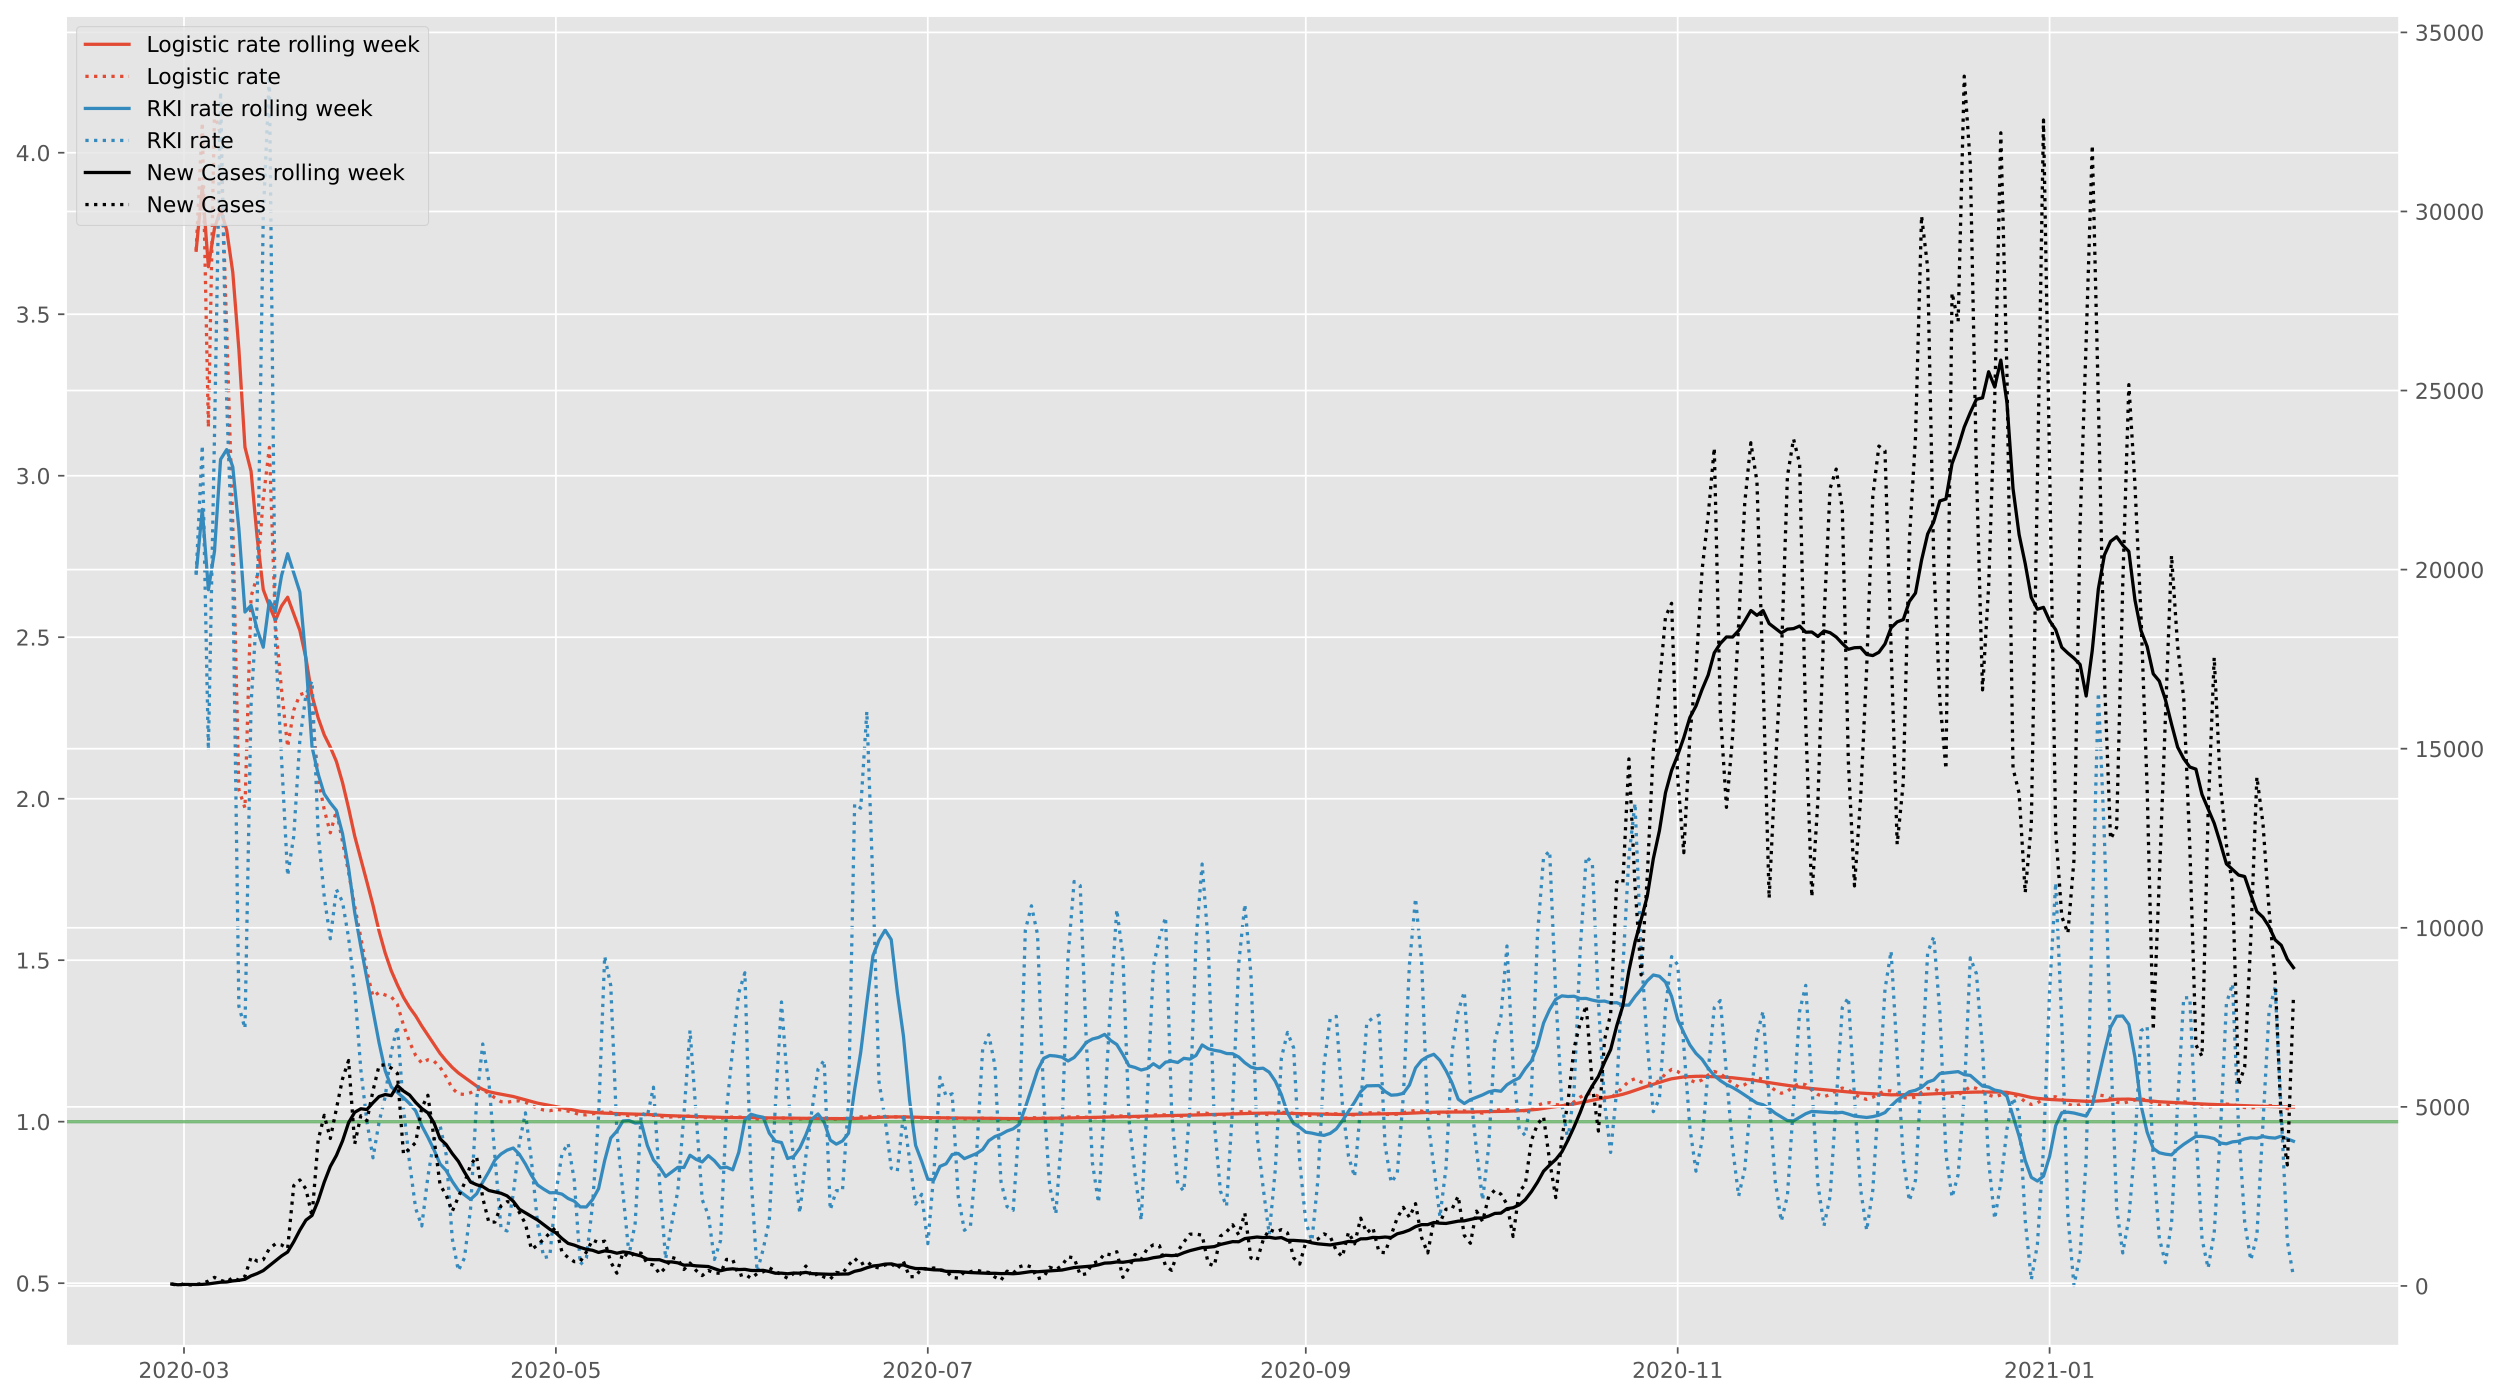 <?xml version="1.0" encoding="utf-8" standalone="no"?>
<!DOCTYPE svg PUBLIC "-//W3C//DTD SVG 1.1//EN"
  "http://www.w3.org/Graphics/SVG/1.1/DTD/svg11.dtd">
<!-- Created with matplotlib (https://matplotlib.org/) -->
<svg height="640.398pt" version="1.1" viewBox="0 0 1145.086 640.398" width="1145.086pt" xmlns="http://www.w3.org/2000/svg" xmlns:xlink="http://www.w3.org/1999/xlink">
 <defs>
  <style type="text/css">*{stroke-linecap:butt;stroke-linejoin:round;}</style>
 </defs>
 <g id="figure_1">
  <g id="patch_1">
   <path d="M 0 640.398 
L 1145.086 640.398 
L 1145.086 0 
L 0 0 
z
" style="fill:#ffffff;"/>
  </g>
  <g id="axes_1">
   <g id="patch_2">
    <path d="M 30.103 616.52 
L 1099.073 616.52 
L 1099.073 7.2 
L 30.103 7.2 
z
" style="fill:#e5e5e5;"/>
   </g>
   <g id="matplotlib.axis_1">
    <g id="xtick_1">
     <g id="line2d_1">
      <path clip-path="url(#p10c6188e07)" d="M 84.278 616.52 
L 84.278 7.2 
" style="fill:none;stroke:#ffffff;stroke-linecap:square;stroke-width:0.8;"/>
     </g>
     <g id="line2d_2">
      <defs>
       <path d="M 0 0 
L 0 3.5 
" id="me714cf1b8f" style="stroke:#555555;stroke-width:0.8;"/>
      </defs>
      <g>
       <use style="fill:#555555;stroke:#555555;stroke-width:0.8;" x="84.278" xlink:href="#me714cf1b8f" y="616.52"/>
      </g>
     </g>
     <g id="text_1">
      <!-- 2020-03 -->
      <g style="fill:#555555;" transform="translate(63.386 631.118)scale(0.1 -0.1)">
       <defs>
        <path d="M 19.188 8.297 
L 53.609 8.297 
L 53.609 0 
L 7.328 0 
L 7.328 8.297 
Q 12.938 14.109 22.625 23.891 
Q 32.328 33.688 34.812 36.531 
Q 39.547 41.844 41.422 45.531 
Q 43.312 49.219 43.312 52.781 
Q 43.312 58.594 39.234 62.25 
Q 35.156 65.922 28.609 65.922 
Q 23.969 65.922 18.812 64.312 
Q 13.672 62.703 7.812 59.422 
L 7.812 69.391 
Q 13.766 71.781 18.938 73 
Q 24.125 74.219 28.422 74.219 
Q 39.75 74.219 46.484 68.547 
Q 53.219 62.891 53.219 53.422 
Q 53.219 48.922 51.531 44.891 
Q 49.859 40.875 45.406 35.406 
Q 44.188 33.984 37.641 27.219 
Q 31.109 20.453 19.188 8.297 
z
" id="DejaVuSans-50"/>
        <path d="M 31.781 66.406 
Q 24.172 66.406 20.328 58.906 
Q 16.5 51.422 16.5 36.375 
Q 16.5 21.391 20.328 13.891 
Q 24.172 6.391 31.781 6.391 
Q 39.453 6.391 43.281 13.891 
Q 47.125 21.391 47.125 36.375 
Q 47.125 51.422 43.281 58.906 
Q 39.453 66.406 31.781 66.406 
z
M 31.781 74.219 
Q 44.047 74.219 50.516 64.516 
Q 56.984 54.828 56.984 36.375 
Q 56.984 17.969 50.516 8.266 
Q 44.047 -1.422 31.781 -1.422 
Q 19.531 -1.422 13.062 8.266 
Q 6.594 17.969 6.594 36.375 
Q 6.594 54.828 13.062 64.516 
Q 19.531 74.219 31.781 74.219 
z
" id="DejaVuSans-48"/>
        <path d="M 4.891 31.391 
L 31.203 31.391 
L 31.203 23.391 
L 4.891 23.391 
z
" id="DejaVuSans-45"/>
        <path d="M 40.578 39.312 
Q 47.656 37.797 51.625 33 
Q 55.609 28.219 55.609 21.188 
Q 55.609 10.406 48.188 4.484 
Q 40.766 -1.422 27.094 -1.422 
Q 22.516 -1.422 17.656 -0.516 
Q 12.797 0.391 7.625 2.203 
L 7.625 11.719 
Q 11.719 9.328 16.594 8.109 
Q 21.484 6.891 26.812 6.891 
Q 36.078 6.891 40.938 10.547 
Q 45.797 14.203 45.797 21.188 
Q 45.797 27.641 41.281 31.266 
Q 36.766 34.906 28.719 34.906 
L 20.219 34.906 
L 20.219 43.016 
L 29.109 43.016 
Q 36.375 43.016 40.234 45.922 
Q 44.094 48.828 44.094 54.297 
Q 44.094 59.906 40.109 62.906 
Q 36.141 65.922 28.719 65.922 
Q 24.656 65.922 20.016 65.031 
Q 15.375 64.156 9.812 62.312 
L 9.812 71.094 
Q 15.438 72.656 20.344 73.438 
Q 25.25 74.219 29.594 74.219 
Q 40.828 74.219 47.359 69.109 
Q 53.906 64.016 53.906 55.328 
Q 53.906 49.266 50.438 45.094 
Q 46.969 40.922 40.578 39.312 
z
" id="DejaVuSans-51"/>
       </defs>
       <use xlink:href="#DejaVuSans-50"/>
       <use x="63.623" xlink:href="#DejaVuSans-48"/>
       <use x="127.246" xlink:href="#DejaVuSans-50"/>
       <use x="190.869" xlink:href="#DejaVuSans-48"/>
       <use x="254.492" xlink:href="#DejaVuSans-45"/>
       <use x="290.576" xlink:href="#DejaVuSans-48"/>
       <use x="354.199" xlink:href="#DejaVuSans-51"/>
      </g>
     </g>
    </g>
    <g id="xtick_2">
     <g id="line2d_3">
      <path clip-path="url(#p10c6188e07)" d="M 254.62 616.52 
L 254.62 7.2 
" style="fill:none;stroke:#ffffff;stroke-linecap:square;stroke-width:0.8;"/>
     </g>
     <g id="line2d_4">
      <g>
       <use style="fill:#555555;stroke:#555555;stroke-width:0.8;" x="254.62" xlink:href="#me714cf1b8f" y="616.52"/>
      </g>
     </g>
     <g id="text_2">
      <!-- 2020-05 -->
      <g style="fill:#555555;" transform="translate(233.729 631.118)scale(0.1 -0.1)">
       <defs>
        <path d="M 10.797 72.906 
L 49.516 72.906 
L 49.516 64.594 
L 19.828 64.594 
L 19.828 46.734 
Q 21.969 47.469 24.109 47.828 
Q 26.266 48.188 28.422 48.188 
Q 40.625 48.188 47.75 41.5 
Q 54.891 34.812 54.891 23.391 
Q 54.891 11.625 47.562 5.094 
Q 40.234 -1.422 26.906 -1.422 
Q 22.312 -1.422 17.547 -0.641 
Q 12.797 0.141 7.719 1.703 
L 7.719 11.625 
Q 12.109 9.234 16.797 8.062 
Q 21.484 6.891 26.703 6.891 
Q 35.156 6.891 40.078 11.328 
Q 45.016 15.766 45.016 23.391 
Q 45.016 31 40.078 35.438 
Q 35.156 39.891 26.703 39.891 
Q 22.75 39.891 18.812 39.016 
Q 14.891 38.141 10.797 36.281 
z
" id="DejaVuSans-53"/>
       </defs>
       <use xlink:href="#DejaVuSans-50"/>
       <use x="63.623" xlink:href="#DejaVuSans-48"/>
       <use x="127.246" xlink:href="#DejaVuSans-50"/>
       <use x="190.869" xlink:href="#DejaVuSans-48"/>
       <use x="254.492" xlink:href="#DejaVuSans-45"/>
       <use x="290.576" xlink:href="#DejaVuSans-48"/>
       <use x="354.199" xlink:href="#DejaVuSans-53"/>
      </g>
     </g>
    </g>
    <g id="xtick_3">
     <g id="line2d_5">
      <path clip-path="url(#p10c6188e07)" d="M 424.963 616.52 
L 424.963 7.2 
" style="fill:none;stroke:#ffffff;stroke-linecap:square;stroke-width:0.8;"/>
     </g>
     <g id="line2d_6">
      <g>
       <use style="fill:#555555;stroke:#555555;stroke-width:0.8;" x="424.963" xlink:href="#me714cf1b8f" y="616.52"/>
      </g>
     </g>
     <g id="text_3">
      <!-- 2020-07 -->
      <g style="fill:#555555;" transform="translate(404.072 631.118)scale(0.1 -0.1)">
       <defs>
        <path d="M 8.203 72.906 
L 55.078 72.906 
L 55.078 68.703 
L 28.609 0 
L 18.312 0 
L 43.219 64.594 
L 8.203 64.594 
z
" id="DejaVuSans-55"/>
       </defs>
       <use xlink:href="#DejaVuSans-50"/>
       <use x="63.623" xlink:href="#DejaVuSans-48"/>
       <use x="127.246" xlink:href="#DejaVuSans-50"/>
       <use x="190.869" xlink:href="#DejaVuSans-48"/>
       <use x="254.492" xlink:href="#DejaVuSans-45"/>
       <use x="290.576" xlink:href="#DejaVuSans-48"/>
       <use x="354.199" xlink:href="#DejaVuSans-55"/>
      </g>
     </g>
    </g>
    <g id="xtick_4">
     <g id="line2d_7">
      <path clip-path="url(#p10c6188e07)" d="M 598.098 616.52 
L 598.098 7.2 
" style="fill:none;stroke:#ffffff;stroke-linecap:square;stroke-width:0.8;"/>
     </g>
     <g id="line2d_8">
      <g>
       <use style="fill:#555555;stroke:#555555;stroke-width:0.8;" x="598.098" xlink:href="#me714cf1b8f" y="616.52"/>
      </g>
     </g>
     <g id="text_4">
      <!-- 2020-09 -->
      <g style="fill:#555555;" transform="translate(577.207 631.118)scale(0.1 -0.1)">
       <defs>
        <path d="M 10.984 1.516 
L 10.984 10.5 
Q 14.703 8.734 18.5 7.812 
Q 22.312 6.891 25.984 6.891 
Q 35.75 6.891 40.891 13.453 
Q 46.047 20.016 46.781 33.406 
Q 43.953 29.203 39.594 26.953 
Q 35.25 24.703 29.984 24.703 
Q 19.047 24.703 12.672 31.312 
Q 6.297 37.938 6.297 49.422 
Q 6.297 60.641 12.938 67.422 
Q 19.578 74.219 30.609 74.219 
Q 43.266 74.219 49.922 64.516 
Q 56.594 54.828 56.594 36.375 
Q 56.594 19.141 48.406 8.859 
Q 40.234 -1.422 26.422 -1.422 
Q 22.703 -1.422 18.891 -0.688 
Q 15.094 0.047 10.984 1.516 
z
M 30.609 32.422 
Q 37.25 32.422 41.125 36.953 
Q 45.016 41.5 45.016 49.422 
Q 45.016 57.281 41.125 61.844 
Q 37.25 66.406 30.609 66.406 
Q 23.969 66.406 20.094 61.844 
Q 16.219 57.281 16.219 49.422 
Q 16.219 41.5 20.094 36.953 
Q 23.969 32.422 30.609 32.422 
z
" id="DejaVuSans-57"/>
       </defs>
       <use xlink:href="#DejaVuSans-50"/>
       <use x="63.623" xlink:href="#DejaVuSans-48"/>
       <use x="127.246" xlink:href="#DejaVuSans-50"/>
       <use x="190.869" xlink:href="#DejaVuSans-48"/>
       <use x="254.492" xlink:href="#DejaVuSans-45"/>
       <use x="290.576" xlink:href="#DejaVuSans-48"/>
       <use x="354.199" xlink:href="#DejaVuSans-57"/>
      </g>
     </g>
    </g>
    <g id="xtick_5">
     <g id="line2d_9">
      <path clip-path="url(#p10c6188e07)" d="M 768.441 616.52 
L 768.441 7.2 
" style="fill:none;stroke:#ffffff;stroke-linecap:square;stroke-width:0.8;"/>
     </g>
     <g id="line2d_10">
      <g>
       <use style="fill:#555555;stroke:#555555;stroke-width:0.8;" x="768.441" xlink:href="#me714cf1b8f" y="616.52"/>
      </g>
     </g>
     <g id="text_5">
      <!-- 2020-11 -->
      <g style="fill:#555555;" transform="translate(747.549 631.118)scale(0.1 -0.1)">
       <defs>
        <path d="M 12.406 8.297 
L 28.516 8.297 
L 28.516 63.922 
L 10.984 60.406 
L 10.984 69.391 
L 28.422 72.906 
L 38.281 72.906 
L 38.281 8.297 
L 54.391 8.297 
L 54.391 0 
L 12.406 0 
z
" id="DejaVuSans-49"/>
       </defs>
       <use xlink:href="#DejaVuSans-50"/>
       <use x="63.623" xlink:href="#DejaVuSans-48"/>
       <use x="127.246" xlink:href="#DejaVuSans-50"/>
       <use x="190.869" xlink:href="#DejaVuSans-48"/>
       <use x="254.492" xlink:href="#DejaVuSans-45"/>
       <use x="290.576" xlink:href="#DejaVuSans-49"/>
       <use x="354.199" xlink:href="#DejaVuSans-49"/>
      </g>
     </g>
    </g>
    <g id="xtick_6">
     <g id="line2d_11">
      <path clip-path="url(#p10c6188e07)" d="M 938.783 616.52 
L 938.783 7.2 
" style="fill:none;stroke:#ffffff;stroke-linecap:square;stroke-width:0.8;"/>
     </g>
     <g id="line2d_12">
      <g>
       <use style="fill:#555555;stroke:#555555;stroke-width:0.8;" x="938.783" xlink:href="#me714cf1b8f" y="616.52"/>
      </g>
     </g>
     <g id="text_6">
      <!-- 2021-01 -->
      <g style="fill:#555555;" transform="translate(917.892 631.118)scale(0.1 -0.1)">
       <use xlink:href="#DejaVuSans-50"/>
       <use x="63.623" xlink:href="#DejaVuSans-48"/>
       <use x="127.246" xlink:href="#DejaVuSans-50"/>
       <use x="190.869" xlink:href="#DejaVuSans-49"/>
       <use x="254.492" xlink:href="#DejaVuSans-45"/>
       <use x="290.576" xlink:href="#DejaVuSans-48"/>
       <use x="354.199" xlink:href="#DejaVuSans-49"/>
      </g>
     </g>
    </g>
   </g>
   <g id="matplotlib.axis_2">
    <g id="ytick_1">
     <g id="line2d_13">
      <path clip-path="url(#p10c6188e07)" d="M 30.103 587.741 
L 1099.073 587.741 
" style="fill:none;stroke:#ffffff;stroke-linecap:square;stroke-width:0.8;"/>
     </g>
     <g id="line2d_14">
      <defs>
       <path d="M 0 0 
L -3.5 0 
" id="m2409598518" style="stroke:#555555;stroke-width:0.8;"/>
      </defs>
      <g>
       <use style="fill:#555555;stroke:#555555;stroke-width:0.8;" x="30.103" xlink:href="#m2409598518" y="587.741"/>
      </g>
     </g>
     <g id="text_7">
      <!-- 0.5 -->
      <g style="fill:#555555;" transform="translate(7.2 591.541)scale(0.1 -0.1)">
       <defs>
        <path d="M 10.688 12.406 
L 21 12.406 
L 21 0 
L 10.688 0 
z
" id="DejaVuSans-46"/>
       </defs>
       <use xlink:href="#DejaVuSans-48"/>
       <use x="63.623" xlink:href="#DejaVuSans-46"/>
       <use x="95.41" xlink:href="#DejaVuSans-53"/>
      </g>
     </g>
    </g>
    <g id="ytick_2">
     <g id="line2d_15">
      <path clip-path="url(#p10c6188e07)" d="M 30.103 513.773 
L 1099.073 513.773 
" style="fill:none;stroke:#ffffff;stroke-linecap:square;stroke-width:0.8;"/>
     </g>
     <g id="line2d_16">
      <g>
       <use style="fill:#555555;stroke:#555555;stroke-width:0.8;" x="30.103" xlink:href="#m2409598518" y="513.773"/>
      </g>
     </g>
     <g id="text_8">
      <!-- 1.0 -->
      <g style="fill:#555555;" transform="translate(7.2 517.572)scale(0.1 -0.1)">
       <use xlink:href="#DejaVuSans-49"/>
       <use x="63.623" xlink:href="#DejaVuSans-46"/>
       <use x="95.41" xlink:href="#DejaVuSans-48"/>
      </g>
     </g>
    </g>
    <g id="ytick_3">
     <g id="line2d_17">
      <path clip-path="url(#p10c6188e07)" d="M 30.103 439.805 
L 1099.073 439.805 
" style="fill:none;stroke:#ffffff;stroke-linecap:square;stroke-width:0.8;"/>
     </g>
     <g id="line2d_18">
      <g>
       <use style="fill:#555555;stroke:#555555;stroke-width:0.8;" x="30.103" xlink:href="#m2409598518" y="439.805"/>
      </g>
     </g>
     <g id="text_9">
      <!-- 1.5 -->
      <g style="fill:#555555;" transform="translate(7.2 443.604)scale(0.1 -0.1)">
       <use xlink:href="#DejaVuSans-49"/>
       <use x="63.623" xlink:href="#DejaVuSans-46"/>
       <use x="95.41" xlink:href="#DejaVuSans-53"/>
      </g>
     </g>
    </g>
    <g id="ytick_4">
     <g id="line2d_19">
      <path clip-path="url(#p10c6188e07)" d="M 30.103 365.837 
L 1099.073 365.837 
" style="fill:none;stroke:#ffffff;stroke-linecap:square;stroke-width:0.8;"/>
     </g>
     <g id="line2d_20">
      <g>
       <use style="fill:#555555;stroke:#555555;stroke-width:0.8;" x="30.103" xlink:href="#m2409598518" y="365.837"/>
      </g>
     </g>
     <g id="text_10">
      <!-- 2.0 -->
      <g style="fill:#555555;" transform="translate(7.2 369.636)scale(0.1 -0.1)">
       <use xlink:href="#DejaVuSans-50"/>
       <use x="63.623" xlink:href="#DejaVuSans-46"/>
       <use x="95.41" xlink:href="#DejaVuSans-48"/>
      </g>
     </g>
    </g>
    <g id="ytick_5">
     <g id="line2d_21">
      <path clip-path="url(#p10c6188e07)" d="M 30.103 291.869 
L 1099.073 291.869 
" style="fill:none;stroke:#ffffff;stroke-linecap:square;stroke-width:0.8;"/>
     </g>
     <g id="line2d_22">
      <g>
       <use style="fill:#555555;stroke:#555555;stroke-width:0.8;" x="30.103" xlink:href="#m2409598518" y="291.869"/>
      </g>
     </g>
     <g id="text_11">
      <!-- 2.5 -->
      <g style="fill:#555555;" transform="translate(7.2 295.668)scale(0.1 -0.1)">
       <use xlink:href="#DejaVuSans-50"/>
       <use x="63.623" xlink:href="#DejaVuSans-46"/>
       <use x="95.41" xlink:href="#DejaVuSans-53"/>
      </g>
     </g>
    </g>
    <g id="ytick_6">
     <g id="line2d_23">
      <path clip-path="url(#p10c6188e07)" d="M 30.103 217.9 
L 1099.073 217.9 
" style="fill:none;stroke:#ffffff;stroke-linecap:square;stroke-width:0.8;"/>
     </g>
     <g id="line2d_24">
      <g>
       <use style="fill:#555555;stroke:#555555;stroke-width:0.8;" x="30.103" xlink:href="#m2409598518" y="217.9"/>
      </g>
     </g>
     <g id="text_12">
      <!-- 3.0 -->
      <g style="fill:#555555;" transform="translate(7.2 221.7)scale(0.1 -0.1)">
       <use xlink:href="#DejaVuSans-51"/>
       <use x="63.623" xlink:href="#DejaVuSans-46"/>
       <use x="95.41" xlink:href="#DejaVuSans-48"/>
      </g>
     </g>
    </g>
    <g id="ytick_7">
     <g id="line2d_25">
      <path clip-path="url(#p10c6188e07)" d="M 30.103 143.932 
L 1099.073 143.932 
" style="fill:none;stroke:#ffffff;stroke-linecap:square;stroke-width:0.8;"/>
     </g>
     <g id="line2d_26">
      <g>
       <use style="fill:#555555;stroke:#555555;stroke-width:0.8;" x="30.103" xlink:href="#m2409598518" y="143.932"/>
      </g>
     </g>
     <g id="text_13">
      <!-- 3.5 -->
      <g style="fill:#555555;" transform="translate(7.2 147.732)scale(0.1 -0.1)">
       <use xlink:href="#DejaVuSans-51"/>
       <use x="63.623" xlink:href="#DejaVuSans-46"/>
       <use x="95.41" xlink:href="#DejaVuSans-53"/>
      </g>
     </g>
    </g>
    <g id="ytick_8">
     <g id="line2d_27">
      <path clip-path="url(#p10c6188e07)" d="M 30.103 69.964 
L 1099.073 69.964 
" style="fill:none;stroke:#ffffff;stroke-linecap:square;stroke-width:0.8;"/>
     </g>
     <g id="line2d_28">
      <g>
       <use style="fill:#555555;stroke:#555555;stroke-width:0.8;" x="30.103" xlink:href="#m2409598518" y="69.964"/>
      </g>
     </g>
     <g id="text_14">
      <!-- 4.0 -->
      <g style="fill:#555555;" transform="translate(7.2 73.763)scale(0.1 -0.1)">
       <defs>
        <path d="M 37.797 64.312 
L 12.891 25.391 
L 37.797 25.391 
z
M 35.203 72.906 
L 47.609 72.906 
L 47.609 25.391 
L 58.016 25.391 
L 58.016 17.188 
L 47.609 17.188 
L 47.609 0 
L 37.797 0 
L 37.797 17.188 
L 4.891 17.188 
L 4.891 26.703 
z
" id="DejaVuSans-52"/>
       </defs>
       <use xlink:href="#DejaVuSans-52"/>
       <use x="63.623" xlink:href="#DejaVuSans-46"/>
       <use x="95.41" xlink:href="#DejaVuSans-48"/>
      </g>
     </g>
    </g>
   </g>
   <g id="line2d_29">
    <path clip-path="url(#p10c6188e07)" d="M 89.863 114.623 
L 92.655 85.358 
L 95.448 122.161 
L 98.24 104.577 
L 101.033 95.993 
L 103.825 105.393 
L 106.618 124.688 
L 109.41 159.98 
L 112.203 204.839 
L 114.995 215.896 
L 117.788 246.205 
L 120.58 270.04 
L 123.373 277.546 
L 126.165 284.089 
L 128.958 277.558 
L 131.75 273.557 
L 137.335 288.756 
L 140.128 301.426 
L 142.92 318.693 
L 145.713 328.756 
L 148.505 336.593 
L 151.298 342.213 
L 154.09 348.789 
L 156.883 358.421 
L 159.675 370.194 
L 162.468 382.964 
L 168.053 403.94 
L 170.845 414.648 
L 173.638 426.53 
L 176.43 436.546 
L 179.223 444.68 
L 182.015 451.092 
L 184.808 456.832 
L 187.6 461.453 
L 190.393 465.317 
L 193.185 469.947 
L 201.563 482.503 
L 204.355 485.891 
L 207.148 488.912 
L 209.94 491.425 
L 218.318 497.467 
L 221.11 498.956 
L 223.903 500.028 
L 226.695 500.658 
L 235.073 502.236 
L 246.243 505.279 
L 265.79 508.999 
L 271.375 509.522 
L 276.96 509.863 
L 296.508 510.475 
L 304.885 510.958 
L 316.055 511.342 
L 332.81 511.856 
L 338.395 511.937 
L 343.98 511.936 
L 374.698 512.303 
L 388.66 512.386 
L 397.038 512.091 
L 405.415 511.659 
L 411 511.566 
L 416.585 511.631 
L 427.755 511.969 
L 466.851 512.38 
L 489.191 512.095 
L 550.626 510.618 
L 572.966 509.962 
L 581.343 509.816 
L 592.513 510.019 
L 614.853 510.475 
L 642.778 510.01 
L 653.948 509.524 
L 659.533 509.383 
L 673.496 509.328 
L 690.251 508.991 
L 698.628 508.626 
L 704.213 508.092 
L 715.383 506.464 
L 720.968 505.657 
L 726.553 504.507 
L 732.138 503.391 
L 740.516 501.855 
L 743.308 501.211 
L 746.101 500.378 
L 754.478 497.513 
L 760.063 495.767 
L 762.856 494.885 
L 765.648 494.123 
L 771.233 493.275 
L 776.818 492.993 
L 779.611 492.948 
L 787.988 493.293 
L 793.573 493.65 
L 801.951 494.593 
L 815.913 496.725 
L 824.291 497.931 
L 829.876 498.586 
L 852.216 500.671 
L 866.178 501.464 
L 874.556 501.394 
L 880.141 501.289 
L 896.896 500.444 
L 905.273 500.206 
L 916.443 500.177 
L 919.236 500.331 
L 924.821 501.391 
L 930.406 502.692 
L 933.198 503.085 
L 938.783 503.59 
L 955.538 504.422 
L 958.331 504.464 
L 963.916 504.114 
L 969.501 503.503 
L 975.086 503.429 
L 980.671 503.87 
L 989.049 504.637 
L 1011.389 505.793 
L 1033.729 506.631 
L 1050.484 507.095 
L 1050.484 507.095 
" style="fill:none;stroke:#e24a33;stroke-linecap:square;stroke-width:1.5;"/>
   </g>
   <g id="line2d_30">
    <path clip-path="url(#p10c6188e07)" d="M 89.863 114.623 
L 92.655 56.093 
L 95.448 195.766 
L 98.24 51.825 
L 101.033 61.656 
L 106.618 240.455 
L 109.41 361.665 
L 112.203 370.111 
L 114.995 273.161 
L 117.788 263.994 
L 120.58 228.497 
L 123.373 204.94 
L 126.165 286.253 
L 128.958 315.948 
L 131.75 342.104 
L 134.543 325.338 
L 137.335 318.214 
L 140.128 317.186 
L 142.92 325.809 
L 145.713 356.689 
L 148.505 370.808 
L 151.298 381.446 
L 154.09 371.37 
L 159.675 399.6 
L 162.468 415.195 
L 165.26 429.369 
L 168.053 444.958 
L 170.845 456.409 
L 173.638 454.54 
L 176.43 455.748 
L 179.223 456.539 
L 182.015 460.083 
L 184.808 469.55 
L 187.6 477.303 
L 190.393 483.458 
L 193.185 486.951 
L 195.978 485.411 
L 198.77 486.044 
L 201.563 488.801 
L 204.355 493.271 
L 207.148 498.448 
L 209.94 501.047 
L 212.733 501.279 
L 215.525 500.51 
L 218.318 498.911 
L 221.11 499.224 
L 223.903 500.774 
L 226.695 502.859 
L 229.488 504.614 
L 232.28 504.878 
L 235.073 504.394 
L 237.865 504.224 
L 240.658 504.872 
L 243.45 506.343 
L 246.243 507.628 
L 249.035 508.434 
L 251.828 508.738 
L 254.62 508.173 
L 257.413 508.399 
L 260.205 508.92 
L 262.998 509.705 
L 265.79 510.622 
L 268.583 510.635 
L 276.96 509.23 
L 279.753 509.505 
L 282.545 510.363 
L 285.338 510.628 
L 288.13 511.046 
L 290.923 510.821 
L 293.715 510.339 
L 299.3 510.825 
L 302.093 511.347 
L 304.885 511.7 
L 316.055 511.224 
L 321.64 511.931 
L 324.433 511.958 
L 327.225 512.193 
L 330.018 512.26 
L 332.81 511.885 
L 335.603 511.634 
L 341.188 511.72 
L 346.773 512.489 
L 352.358 512.26 
L 355.15 512.103 
L 357.943 512.138 
L 366.32 512.49 
L 369.113 512.286 
L 374.698 512.255 
L 377.49 512.313 
L 380.283 512.606 
L 388.66 512.25 
L 391.453 511.79 
L 397.038 511.346 
L 399.83 511.386 
L 402.623 511.603 
L 413.793 511.58 
L 419.378 512.131 
L 422.17 512.117 
L 424.963 512.29 
L 430.548 511.962 
L 433.341 512.023 
L 441.718 512.461 
L 444.511 512.481 
L 450.096 512.196 
L 455.681 512.321 
L 458.473 512.535 
L 464.058 512.545 
L 472.436 511.93 
L 483.606 512.362 
L 486.398 512.092 
L 489.191 511.676 
L 491.983 511.49 
L 503.153 511.986 
L 508.738 511.174 
L 511.531 510.948 
L 517.116 511.563 
L 519.908 511.562 
L 522.701 511.721 
L 525.493 511.152 
L 528.286 510.705 
L 531.078 510.544 
L 533.871 510.683 
L 536.663 511.12 
L 539.456 511.255 
L 542.248 511.193 
L 547.833 509.893 
L 550.626 509.599 
L 553.418 510.027 
L 556.211 510.644 
L 561.796 510.65 
L 564.588 509.936 
L 567.381 509.369 
L 570.173 508.966 
L 572.966 509.469 
L 575.758 510.144 
L 578.551 510.257 
L 581.343 510.574 
L 586.928 509.58 
L 589.721 509.471 
L 595.306 510.571 
L 600.891 510.956 
L 603.683 510.639 
L 606.476 510.127 
L 609.268 510.043 
L 612.061 510.22 
L 614.853 510.535 
L 617.646 510.521 
L 620.438 510.655 
L 623.231 510.125 
L 626.023 509.736 
L 628.816 509.678 
L 631.608 509.826 
L 634.401 510.411 
L 637.193 510.47 
L 639.986 510.329 
L 642.778 509.623 
L 648.363 508.583 
L 651.156 508.927 
L 653.948 509.671 
L 656.741 509.747 
L 659.533 510.064 
L 662.326 509.639 
L 665.118 508.977 
L 667.911 508.629 
L 670.703 508.85 
L 673.496 509.389 
L 676.288 509.449 
L 679.081 509.852 
L 681.873 509.293 
L 684.666 508.534 
L 690.251 508.098 
L 693.043 508.711 
L 695.836 508.764 
L 698.628 508.665 
L 701.421 507.809 
L 704.213 506.278 
L 707.006 505.31 
L 709.798 505.058 
L 712.591 505.922 
L 715.383 506.205 
L 718.176 506.107 
L 720.968 504.72 
L 723.761 502.547 
L 726.553 500.993 
L 729.346 500.966 
L 732.138 502.202 
L 737.723 502.931 
L 740.516 500.726 
L 743.308 498.043 
L 746.101 495.164 
L 748.893 494.1 
L 751.686 495.614 
L 757.271 496.492 
L 760.063 494.946 
L 762.856 491.868 
L 765.648 489.828 
L 768.441 490.793 
L 771.233 492.984 
L 774.026 494.686 
L 776.818 495.846 
L 779.611 494.63 
L 782.403 492.415 
L 785.196 490.782 
L 787.988 491.709 
L 790.781 494.034 
L 793.573 496.135 
L 796.366 497.836 
L 799.158 496.825 
L 801.951 494.827 
L 804.743 493.626 
L 807.536 494.409 
L 810.328 497.194 
L 813.121 499.454 
L 815.913 500.74 
L 818.706 499.873 
L 821.498 497.601 
L 824.291 496.247 
L 827.083 496.877 
L 829.876 499.311 
L 832.668 501.346 
L 835.461 502.301 
L 838.253 501.361 
L 841.046 499.517 
L 843.838 498.36 
L 846.631 499.221 
L 849.423 501.176 
L 852.216 502.763 
L 855.008 503.567 
L 857.801 502.571 
L 860.593 500.876 
L 863.386 499.604 
L 866.178 499.693 
L 871.763 502.661 
L 874.556 503.127 
L 877.348 502.452 
L 880.141 500.262 
L 882.933 498.533 
L 885.726 498.79 
L 888.518 499.883 
L 891.311 501.95 
L 894.103 502.183 
L 896.896 501.504 
L 902.481 497.779 
L 905.273 498.543 
L 908.066 499.852 
L 910.858 501.567 
L 913.651 502.392 
L 919.236 500.675 
L 922.028 501.276 
L 924.821 502.468 
L 927.613 504.633 
L 930.406 505.889 
L 933.198 505.147 
L 935.991 503.401 
L 938.783 502.312 
L 941.576 502.37 
L 944.368 503.547 
L 947.161 505.657 
L 949.953 506.655 
L 952.746 505.907 
L 955.538 504.506 
L 958.331 502.603 
L 961.123 501.523 
L 963.916 501.95 
L 966.709 503.194 
L 969.501 504.836 
L 972.294 505.277 
L 975.086 504.622 
L 977.879 503.834 
L 980.671 503.379 
L 983.464 503.864 
L 986.256 505.31 
L 989.049 506.175 
L 991.841 506.384 
L 994.634 505.883 
L 997.426 505.066 
L 1000.219 504.688 
L 1003.011 504.978 
L 1005.804 506.006 
L 1008.596 506.852 
L 1011.389 507.081 
L 1014.181 506.687 
L 1019.766 505.722 
L 1022.559 505.866 
L 1025.351 506.72 
L 1028.144 507.275 
L 1030.936 507.451 
L 1033.729 507.228 
L 1036.521 506.71 
L 1039.314 506.4 
L 1042.106 506.471 
L 1047.691 507.784 
L 1050.484 507.938 
L 1050.484 507.938 
" style="fill:none;stroke:#e24a33;stroke-dasharray:1.5,2.475;stroke-dashoffset:0;stroke-width:1.5;"/>
   </g>
   <g id="line2d_31">
    <path clip-path="url(#p10c6188e07)" d="M 89.863 262.561 
L 92.655 233.296 
L 95.448 270.099 
L 98.24 252.516 
L 101.033 210.419 
L 103.825 205.938 
L 106.618 213.84 
L 109.41 242.173 
L 112.203 280.318 
L 114.995 277.305 
L 117.788 288.303 
L 120.58 296.443 
L 123.373 275.21 
L 126.165 279.936 
L 128.958 263.631 
L 131.75 253.633 
L 137.335 271.173 
L 140.128 302.487 
L 142.92 342.056 
L 145.713 354.496 
L 148.505 363.635 
L 151.298 367.762 
L 154.09 371.24 
L 156.883 381.816 
L 159.675 397.732 
L 162.468 417.916 
L 165.26 433.409 
L 173.638 477.667 
L 176.43 490.414 
L 179.223 497.869 
L 184.808 502.781 
L 187.6 505.498 
L 190.393 508.818 
L 193.185 515.622 
L 195.978 520.866 
L 198.77 526.618 
L 201.563 533.119 
L 204.355 536.166 
L 207.148 541.105 
L 209.94 545.177 
L 215.525 549.371 
L 218.318 546.782 
L 221.11 541.459 
L 223.903 536.662 
L 226.695 531.335 
L 229.488 528.579 
L 232.28 526.807 
L 235.073 525.83 
L 237.865 528.65 
L 240.658 533.154 
L 243.45 538.404 
L 246.243 542.773 
L 249.035 544.666 
L 251.828 546.333 
L 254.62 546.282 
L 257.413 546.951 
L 260.205 548.943 
L 262.998 550.14 
L 265.79 552.805 
L 268.583 552.824 
L 271.375 549.495 
L 274.168 544.457 
L 276.96 531.544 
L 279.753 521.232 
L 282.545 518.089 
L 285.338 513.433 
L 288.13 513.246 
L 290.923 514.421 
L 293.715 514.217 
L 296.508 524.674 
L 299.3 531.317 
L 302.093 534.603 
L 304.885 538.88 
L 310.47 534.68 
L 313.263 534.754 
L 316.055 529.146 
L 318.848 531.033 
L 321.64 532.199 
L 324.433 529.317 
L 327.225 531.668 
L 330.018 534.937 
L 332.81 534.613 
L 335.603 535.82 
L 338.395 527.757 
L 341.188 512.91 
L 343.98 510.377 
L 346.773 511.189 
L 349.565 511.742 
L 352.358 519.023 
L 355.15 522.716 
L 357.943 523.316 
L 360.735 530.636 
L 363.528 529.747 
L 366.32 525.903 
L 369.113 519.821 
L 371.905 512.585 
L 374.698 510.222 
L 377.49 514.033 
L 380.283 522.222 
L 383.075 524.06 
L 385.868 522.609 
L 388.66 519.044 
L 391.453 499.023 
L 394.245 481.945 
L 397.038 459.12 
L 399.83 437.805 
L 402.623 430.696 
L 405.415 426 
L 408.208 430.359 
L 411 454.39 
L 413.793 474.426 
L 416.585 503.681 
L 419.378 524.616 
L 422.17 531.967 
L 424.963 540.112 
L 427.755 540.369 
L 430.548 534.226 
L 433.341 533.044 
L 436.133 528.807 
L 438.926 528.349 
L 441.718 530.701 
L 447.303 528.349 
L 450.096 526.502 
L 452.888 522.474 
L 455.681 520.599 
L 458.473 519.584 
L 461.266 518.037 
L 464.058 517.021 
L 466.851 514.996 
L 469.643 507.209 
L 475.228 490.229 
L 478.021 484.764 
L 480.813 483.457 
L 483.606 483.694 
L 486.398 484.211 
L 489.191 485.971 
L 491.983 484.379 
L 494.776 481.179 
L 497.568 477.466 
L 500.361 475.913 
L 503.153 475.182 
L 505.946 473.803 
L 508.738 476.582 
L 511.531 478.422 
L 514.323 483.043 
L 517.116 488.185 
L 519.908 488.952 
L 522.701 490.106 
L 525.493 489.393 
L 528.286 487.226 
L 531.078 489.059 
L 533.871 486.503 
L 536.663 486.054 
L 539.456 486.656 
L 542.248 484.745 
L 545.041 485.105 
L 547.833 483.432 
L 550.626 478.618 
L 553.418 480.374 
L 556.211 481.066 
L 559.003 481.552 
L 561.796 482.54 
L 564.588 482.652 
L 567.381 484.136 
L 570.173 486.765 
L 572.966 488.75 
L 575.758 489.506 
L 578.551 489.26 
L 581.343 491.105 
L 584.136 495.226 
L 586.928 501.406 
L 589.721 509.794 
L 592.513 514.598 
L 595.306 516.335 
L 598.098 518.586 
L 600.891 519.011 
L 603.683 519.639 
L 606.476 520.04 
L 609.268 519.136 
L 612.061 517.086 
L 614.853 513.329 
L 620.438 504.833 
L 623.231 500.053 
L 626.023 497.355 
L 631.608 497.227 
L 634.401 499.911 
L 637.193 501.633 
L 639.986 501.443 
L 642.778 500.791 
L 645.571 496.97 
L 648.363 489.147 
L 651.156 485.644 
L 653.948 483.937 
L 656.741 482.902 
L 659.533 485.722 
L 662.326 490.398 
L 665.118 496.102 
L 667.911 503.475 
L 670.703 505.449 
L 673.496 503.689 
L 679.081 501.49 
L 681.873 500.123 
L 684.666 499.467 
L 687.458 499.839 
L 690.251 496.846 
L 693.043 495.109 
L 695.836 493.731 
L 698.628 489.502 
L 701.421 486.003 
L 704.213 479.025 
L 707.006 468.581 
L 709.798 462.363 
L 712.591 457.735 
L 715.383 456.137 
L 718.176 456.435 
L 720.968 456.319 
L 723.761 457.351 
L 726.553 457.318 
L 729.346 458.092 
L 732.138 458.653 
L 734.931 458.526 
L 737.723 459.329 
L 740.516 459.248 
L 743.308 460.392 
L 746.101 460.366 
L 748.893 456.457 
L 751.686 453.127 
L 754.478 449.249 
L 757.271 446.583 
L 760.063 447.166 
L 762.856 449.824 
L 765.648 456.397 
L 768.441 466.978 
L 771.233 473.073 
L 774.026 478.601 
L 776.818 482.495 
L 779.611 485.227 
L 782.403 489.295 
L 785.196 492.632 
L 787.988 494.969 
L 790.781 496.788 
L 793.573 498.095 
L 796.366 499.726 
L 804.743 505.294 
L 807.536 505.993 
L 810.328 507.695 
L 813.121 509.885 
L 818.706 513.265 
L 821.498 513.392 
L 827.083 510.131 
L 829.876 509.056 
L 838.253 509.607 
L 841.046 509.718 
L 843.838 509.493 
L 846.631 510.291 
L 849.423 511.207 
L 855.008 511.848 
L 857.801 511.452 
L 860.593 510.789 
L 863.386 509.597 
L 866.178 506.553 
L 868.971 503.945 
L 874.556 500.051 
L 877.348 499.393 
L 880.141 498.046 
L 882.933 495.629 
L 885.726 494.684 
L 888.518 491.743 
L 896.896 490.828 
L 899.688 492.226 
L 902.481 492.573 
L 908.066 497.448 
L 910.858 497.892 
L 913.651 499.303 
L 916.443 499.829 
L 919.236 502.113 
L 924.821 520.377 
L 927.613 531.531 
L 930.406 539.282 
L 933.198 540.952 
L 935.991 538.699 
L 938.783 529.669 
L 941.576 515.591 
L 944.368 509.689 
L 947.161 509.435 
L 949.953 509.814 
L 955.538 511.203 
L 958.331 506.24 
L 963.916 481.811 
L 966.709 470.56 
L 969.501 465.49 
L 972.294 465.371 
L 975.086 469.235 
L 977.879 484.21 
L 980.671 506.316 
L 983.464 518.561 
L 986.256 526.028 
L 989.049 528.008 
L 991.841 528.643 
L 994.634 528.979 
L 997.426 526.288 
L 1000.219 524.143 
L 1005.804 520.482 
L 1008.596 520.513 
L 1011.389 520.879 
L 1014.181 521.502 
L 1016.974 523.531 
L 1019.766 523.911 
L 1022.559 523 
L 1025.351 522.738 
L 1028.144 521.66 
L 1030.936 521.132 
L 1033.729 521.318 
L 1036.521 520.593 
L 1039.314 521.073 
L 1042.106 521.286 
L 1044.899 520.388 
L 1047.691 521.64 
L 1050.484 522.724 
L 1050.484 522.724 
" style="fill:none;stroke:#348abd;stroke-linecap:square;stroke-width:1.5;"/>
   </g>
   <g id="line2d_32">
    <path clip-path="url(#p10c6188e07)" d="M 89.863 262.561 
L 92.655 204.031 
L 95.448 343.705 
L 98.24 199.766 
L 101.033 42.032 
L 103.825 183.531 
L 106.618 261.252 
L 109.41 460.895 
L 112.203 471.047 
L 114.995 322.612 
L 117.788 276.755 
L 120.58 99.011 
L 123.373 34.896 
L 126.165 294.339 
L 131.75 401.06 
L 134.543 383.068 
L 137.335 339.076 
L 140.128 318.211 
L 142.92 311.877 
L 145.713 381.42 
L 148.505 410.73 
L 151.298 429.954 
L 154.09 407.41 
L 156.883 413.109 
L 159.675 429.625 
L 162.468 453.166 
L 165.26 489.869 
L 168.053 513.705 
L 170.845 530.298 
L 173.638 513.9 
L 176.43 502.331 
L 179.223 481.811 
L 182.015 469.953 
L 184.808 507.468 
L 187.6 532.723 
L 190.393 553.539 
L 193.185 561.53 
L 195.978 539.039 
L 198.77 522.076 
L 201.563 515.46 
L 204.355 528.793 
L 207.148 567.297 
L 209.94 582.047 
L 212.733 576.203 
L 215.525 553.718 
L 218.318 503.956 
L 221.11 478.197 
L 223.903 495.212 
L 226.695 530.011 
L 229.488 562.754 
L 232.28 563.802 
L 235.073 546.875 
L 237.865 523.7 
L 240.658 509.723 
L 243.45 531.963 
L 246.243 560.594 
L 249.035 576.005 
L 251.828 575.47 
L 254.62 546.519 
L 257.413 528.383 
L 260.205 523.668 
L 262.998 540.344 
L 265.79 579.248 
L 268.583 576.135 
L 271.375 552.167 
L 274.168 511.256 
L 276.96 437.993 
L 279.753 451.482 
L 282.545 518.341 
L 288.13 574.827 
L 290.923 560.391 
L 293.715 509.824 
L 296.508 511.191 
L 299.3 497.986 
L 302.093 541.343 
L 304.885 576.595 
L 307.678 560.411 
L 310.47 545.408 
L 313.263 510.343 
L 316.055 471.937 
L 321.64 549.507 
L 324.433 556.419 
L 327.225 576.87 
L 330.018 568.29 
L 332.81 508.077 
L 335.603 480.384 
L 338.395 454.755 
L 341.188 445.574 
L 343.98 538.69 
L 346.773 582.549 
L 349.565 572.165 
L 352.358 559.043 
L 355.15 506.235 
L 357.943 458.959 
L 360.735 496.81 
L 363.528 532.468 
L 366.32 555.644 
L 369.113 529.587 
L 371.905 508.39 
L 374.698 489.699 
L 377.49 485.636 
L 380.283 554.129 
L 383.075 545.338 
L 385.868 545.481 
L 388.66 504.632 
L 391.453 368.243 
L 394.245 370.154 
L 397.038 325.861 
L 399.83 404.924 
L 402.623 495.575 
L 405.415 512.613 
L 408.208 535.139 
L 411 536.462 
L 413.793 510.405 
L 419.378 551.462 
L 422.17 547.037 
L 424.963 569.63 
L 427.755 536.938 
L 430.548 493.456 
L 433.341 502.133 
L 436.133 500.996 
L 438.926 548.255 
L 441.718 563.498 
L 444.511 561.448 
L 447.303 528.659 
L 450.096 480.527 
L 452.888 473.935 
L 455.681 487.869 
L 458.473 541.154 
L 461.266 552.67 
L 464.058 554.336 
L 466.851 514.481 
L 469.643 426.014 
L 472.436 414.902 
L 475.228 428.046 
L 478.021 502.901 
L 480.813 543.518 
L 483.606 555.998 
L 486.398 518.096 
L 489.191 438.338 
L 491.983 403.757 
L 494.776 405.646 
L 497.568 476.913 
L 500.361 532.641 
L 503.153 550.884 
L 505.946 508.443 
L 508.738 457.794 
L 511.531 416.634 
L 514.323 437.995 
L 517.116 512.906 
L 519.908 538.006 
L 522.701 558.965 
L 525.493 503.452 
L 528.286 442.621 
L 531.078 429.467 
L 533.871 420.103 
L 536.663 509.765 
L 539.456 542.219 
L 542.248 545.586 
L 545.041 505.973 
L 547.833 430.911 
L 550.626 395.77 
L 553.418 432.392 
L 556.211 514.609 
L 559.003 545.623 
L 561.796 552.501 
L 564.588 506.757 
L 567.381 441.303 
L 570.173 414.173 
L 572.966 446.286 
L 575.758 519.899 
L 578.551 543.905 
L 581.343 565.411 
L 584.136 535.603 
L 586.928 484.568 
L 589.721 472.887 
L 592.513 479.911 
L 595.306 532.061 
L 598.098 559.66 
L 600.891 568.384 
L 603.683 539.998 
L 606.476 487.381 
L 609.268 466.558 
L 612.061 465.557 
L 614.853 505.762 
L 617.646 529.561 
L 620.438 539.014 
L 623.231 506.535 
L 626.023 468.495 
L 628.816 466.253 
L 631.608 464.968 
L 634.401 524.55 
L 637.193 541.62 
L 639.986 537.679 
L 642.778 501.971 
L 645.571 441.747 
L 648.363 411.495 
L 651.156 440.447 
L 653.948 512.6 
L 656.741 534.374 
L 659.533 557.417 
L 662.326 534.708 
L 665.118 481.675 
L 667.911 463.102 
L 670.703 454.265 
L 673.496 500.28 
L 676.288 526.68 
L 679.081 549.722 
L 681.873 525.139 
L 684.666 477.084 
L 687.458 465.701 
L 690.251 433.319 
L 693.043 488.116 
L 695.836 517.038 
L 698.628 520.117 
L 701.421 500.645 
L 704.213 428.24 
L 707.006 392.593 
L 709.798 389.791 
L 712.591 455.722 
L 715.383 505.85 
L 718.176 522.205 
L 720.968 499.833 
L 723.761 435.465 
L 726.553 392.358 
L 729.346 395.212 
L 732.138 459.648 
L 734.931 504.958 
L 737.723 527.829 
L 740.516 499.265 
L 743.308 443.474 
L 746.101 392.178 
L 748.893 367.846 
L 751.686 436.34 
L 754.478 477.813 
L 757.271 509.167 
L 760.063 503.345 
L 762.856 462.076 
L 765.648 438.19 
L 768.441 441.917 
L 774.026 516.508 
L 776.818 536.424 
L 779.611 522.47 
L 782.403 490.552 
L 785.196 461.546 
L 787.988 458.279 
L 793.573 525.66 
L 796.366 547.843 
L 799.158 535.465 
L 801.951 503.931 
L 804.743 474.145 
L 807.536 463.172 
L 810.328 503.648 
L 813.121 540.99 
L 815.913 559.35 
L 818.706 547.616 
L 824.291 463.132 
L 827.083 451.354 
L 832.668 542.352 
L 835.461 561.487 
L 838.253 547.976 
L 843.838 461.56 
L 846.631 456.936 
L 849.423 502.535 
L 852.216 544.758 
L 855.008 563.571 
L 857.801 545.206 
L 860.593 500.958 
L 863.386 453.212 
L 866.178 435.63 
L 871.763 531.01 
L 874.556 550.06 
L 877.348 540.599 
L 880.141 491.531 
L 882.933 436.296 
L 885.726 429.012 
L 888.518 463.692 
L 891.311 528.816 
L 894.103 548.431 
L 896.896 538.017 
L 899.688 501.322 
L 902.481 438.725 
L 905.273 446.029 
L 908.066 480.798 
L 910.858 531.921 
L 913.651 558.312 
L 916.443 541.699 
L 919.236 517.306 
L 922.028 502.821 
L 924.821 509.785 
L 927.613 558.877 
L 930.406 586.175 
L 933.198 570.005 
L 935.991 525.925 
L 938.783 454.095 
L 941.576 404.274 
L 944.368 468.47 
L 947.161 557.102 
L 949.953 588.824 
L 952.746 574.709 
L 955.538 530.944 
L 958.331 419.356 
L 961.123 317.329 
L 963.916 384.412 
L 966.709 478.344 
L 969.501 553.334 
L 972.294 573.882 
L 975.086 557.987 
L 977.879 524.185 
L 980.671 472.068 
L 983.464 470.125 
L 986.256 530.615 
L 989.049 567.193 
L 991.841 578.327 
L 994.634 560.338 
L 997.426 505.35 
L 1000.219 457.052 
L 1003.011 456.98 
L 1005.804 518.132 
L 1008.596 567.416 
L 1011.389 580.885 
L 1014.181 564.7 
L 1016.974 519.55 
L 1019.766 459.718 
L 1022.559 450.597 
L 1025.351 516.298 
L 1028.144 559.872 
L 1030.936 577.19 
L 1033.729 565.998 
L 1039.314 463.08 
L 1042.106 452.089 
L 1047.691 568.633 
L 1050.484 584.778 
L 1050.484 584.778 
" style="fill:none;stroke:#348abd;stroke-dasharray:1.5,2.475;stroke-dashoffset:0;stroke-width:1.5;"/>
   </g>
   <g id="line2d_33">
    <path clip-path="url(#p10c6188e07)" d="M 30.103 513.773 
L 1099.073 513.773 
" style="fill:none;stroke:#008000;stroke-linecap:square;stroke-opacity:0.5;stroke-width:1.5;"/>
   </g>
   <g id="patch_3">
    <path d="M 30.103 616.52 
L 30.103 7.2 
" style="fill:none;stroke:#ffffff;stroke-linecap:square;stroke-linejoin:miter;"/>
   </g>
   <g id="patch_4">
    <path d="M 1099.073 616.52 
L 1099.073 7.2 
" style="fill:none;stroke:#ffffff;stroke-linecap:square;stroke-linejoin:miter;"/>
   </g>
   <g id="patch_5">
    <path d="M 30.103 616.52 
L 1099.073 616.52 
" style="fill:none;stroke:#ffffff;stroke-linecap:square;stroke-linejoin:miter;"/>
   </g>
   <g id="patch_6">
    <path d="M 30.103 7.2 
L 1099.073 7.2 
" style="fill:none;stroke:#ffffff;stroke-linecap:square;stroke-linejoin:miter;"/>
   </g>
  </g>
  <g id="axes_2">
   <g id="matplotlib.axis_3">
    <g id="ytick_9">
     <g id="line2d_34">
      <path clip-path="url(#p10c6188e07)" d="M 30.103 589.004 
L 1099.073 589.004 
" style="fill:none;stroke:#ffffff;stroke-linecap:square;stroke-width:0.8;"/>
     </g>
     <g id="line2d_35">
      <defs>
       <path d="M 0 0 
L 3.5 0 
" id="m5ec404b71b" style="stroke:#555555;stroke-width:0.8;"/>
      </defs>
      <g>
       <use style="fill:#555555;stroke:#555555;stroke-width:0.8;" x="1099.073" xlink:href="#m5ec404b71b" y="589.004"/>
      </g>
     </g>
     <g id="text_15">
      <!-- 0 -->
      <g style="fill:#555555;" transform="translate(1106.073 592.803)scale(0.1 -0.1)">
       <use xlink:href="#DejaVuSans-48"/>
      </g>
     </g>
    </g>
    <g id="ytick_10">
     <g id="line2d_36">
      <path clip-path="url(#p10c6188e07)" d="M 30.103 506.98 
L 1099.073 506.98 
" style="fill:none;stroke:#ffffff;stroke-linecap:square;stroke-width:0.8;"/>
     </g>
     <g id="line2d_37">
      <g>
       <use style="fill:#555555;stroke:#555555;stroke-width:0.8;" x="1099.073" xlink:href="#m5ec404b71b" y="506.98"/>
      </g>
     </g>
     <g id="text_16">
      <!-- 5000 -->
      <g style="fill:#555555;" transform="translate(1106.073 510.779)scale(0.1 -0.1)">
       <use xlink:href="#DejaVuSans-53"/>
       <use x="63.623" xlink:href="#DejaVuSans-48"/>
       <use x="127.246" xlink:href="#DejaVuSans-48"/>
       <use x="190.869" xlink:href="#DejaVuSans-48"/>
      </g>
     </g>
    </g>
    <g id="ytick_11">
     <g id="line2d_38">
      <path clip-path="url(#p10c6188e07)" d="M 30.103 424.955 
L 1099.073 424.955 
" style="fill:none;stroke:#ffffff;stroke-linecap:square;stroke-width:0.8;"/>
     </g>
     <g id="line2d_39">
      <g>
       <use style="fill:#555555;stroke:#555555;stroke-width:0.8;" x="1099.073" xlink:href="#m5ec404b71b" y="424.955"/>
      </g>
     </g>
     <g id="text_17">
      <!-- 10000 -->
      <g style="fill:#555555;" transform="translate(1106.073 428.754)scale(0.1 -0.1)">
       <use xlink:href="#DejaVuSans-49"/>
       <use x="63.623" xlink:href="#DejaVuSans-48"/>
       <use x="127.246" xlink:href="#DejaVuSans-48"/>
       <use x="190.869" xlink:href="#DejaVuSans-48"/>
       <use x="254.492" xlink:href="#DejaVuSans-48"/>
      </g>
     </g>
    </g>
    <g id="ytick_12">
     <g id="line2d_40">
      <path clip-path="url(#p10c6188e07)" d="M 30.103 342.931 
L 1099.073 342.931 
" style="fill:none;stroke:#ffffff;stroke-linecap:square;stroke-width:0.8;"/>
     </g>
     <g id="line2d_41">
      <g>
       <use style="fill:#555555;stroke:#555555;stroke-width:0.8;" x="1099.073" xlink:href="#m5ec404b71b" y="342.931"/>
      </g>
     </g>
     <g id="text_18">
      <!-- 15000 -->
      <g style="fill:#555555;" transform="translate(1106.073 346.73)scale(0.1 -0.1)">
       <use xlink:href="#DejaVuSans-49"/>
       <use x="63.623" xlink:href="#DejaVuSans-53"/>
       <use x="127.246" xlink:href="#DejaVuSans-48"/>
       <use x="190.869" xlink:href="#DejaVuSans-48"/>
       <use x="254.492" xlink:href="#DejaVuSans-48"/>
      </g>
     </g>
    </g>
    <g id="ytick_13">
     <g id="line2d_42">
      <path clip-path="url(#p10c6188e07)" d="M 30.103 260.906 
L 1099.073 260.906 
" style="fill:none;stroke:#ffffff;stroke-linecap:square;stroke-width:0.8;"/>
     </g>
     <g id="line2d_43">
      <g>
       <use style="fill:#555555;stroke:#555555;stroke-width:0.8;" x="1099.073" xlink:href="#m5ec404b71b" y="260.906"/>
      </g>
     </g>
     <g id="text_19">
      <!-- 20000 -->
      <g style="fill:#555555;" transform="translate(1106.073 264.706)scale(0.1 -0.1)">
       <use xlink:href="#DejaVuSans-50"/>
       <use x="63.623" xlink:href="#DejaVuSans-48"/>
       <use x="127.246" xlink:href="#DejaVuSans-48"/>
       <use x="190.869" xlink:href="#DejaVuSans-48"/>
       <use x="254.492" xlink:href="#DejaVuSans-48"/>
      </g>
     </g>
    </g>
    <g id="ytick_14">
     <g id="line2d_44">
      <path clip-path="url(#p10c6188e07)" d="M 30.103 178.882 
L 1099.073 178.882 
" style="fill:none;stroke:#ffffff;stroke-linecap:square;stroke-width:0.8;"/>
     </g>
     <g id="line2d_45">
      <g>
       <use style="fill:#555555;stroke:#555555;stroke-width:0.8;" x="1099.073" xlink:href="#m5ec404b71b" y="178.882"/>
      </g>
     </g>
     <g id="text_20">
      <!-- 25000 -->
      <g style="fill:#555555;" transform="translate(1106.073 182.681)scale(0.1 -0.1)">
       <use xlink:href="#DejaVuSans-50"/>
       <use x="63.623" xlink:href="#DejaVuSans-53"/>
       <use x="127.246" xlink:href="#DejaVuSans-48"/>
       <use x="190.869" xlink:href="#DejaVuSans-48"/>
       <use x="254.492" xlink:href="#DejaVuSans-48"/>
      </g>
     </g>
    </g>
    <g id="ytick_15">
     <g id="line2d_46">
      <path clip-path="url(#p10c6188e07)" d="M 30.103 96.858 
L 1099.073 96.858 
" style="fill:none;stroke:#ffffff;stroke-linecap:square;stroke-width:0.8;"/>
     </g>
     <g id="line2d_47">
      <g>
       <use style="fill:#555555;stroke:#555555;stroke-width:0.8;" x="1099.073" xlink:href="#m5ec404b71b" y="96.858"/>
      </g>
     </g>
     <g id="text_21">
      <!-- 30000 -->
      <g style="fill:#555555;" transform="translate(1106.073 100.657)scale(0.1 -0.1)">
       <use xlink:href="#DejaVuSans-51"/>
       <use x="63.623" xlink:href="#DejaVuSans-48"/>
       <use x="127.246" xlink:href="#DejaVuSans-48"/>
       <use x="190.869" xlink:href="#DejaVuSans-48"/>
       <use x="254.492" xlink:href="#DejaVuSans-48"/>
      </g>
     </g>
    </g>
    <g id="ytick_16">
     <g id="line2d_48">
      <path clip-path="url(#p10c6188e07)" d="M 30.103 14.833 
L 1099.073 14.833 
" style="fill:none;stroke:#ffffff;stroke-linecap:square;stroke-width:0.8;"/>
     </g>
     <g id="line2d_49">
      <g>
       <use style="fill:#555555;stroke:#555555;stroke-width:0.8;" x="1099.073" xlink:href="#m5ec404b71b" y="14.833"/>
      </g>
     </g>
     <g id="text_22">
      <!-- 35000 -->
      <g style="fill:#555555;" transform="translate(1106.073 18.632)scale(0.1 -0.1)">
       <use xlink:href="#DejaVuSans-51"/>
       <use x="63.623" xlink:href="#DejaVuSans-53"/>
       <use x="127.246" xlink:href="#DejaVuSans-48"/>
       <use x="190.869" xlink:href="#DejaVuSans-48"/>
       <use x="254.492" xlink:href="#DejaVuSans-48"/>
      </g>
     </g>
    </g>
   </g>
   <g id="line2d_50">
    <path clip-path="url(#p10c6188e07)" d="M 78.693 588.135 
L 81.485 588.479 
L 84.278 588.31 
L 89.863 588.361 
L 92.655 588.288 
L 95.448 588.067 
L 101.033 587.291 
L 103.825 587.188 
L 106.618 586.698 
L 109.41 586.426 
L 112.203 585.946 
L 114.995 584.39 
L 117.788 583.326 
L 120.58 581.973 
L 128.958 575.271 
L 131.75 573.464 
L 134.543 568.779 
L 137.335 563.471 
L 140.128 558.85 
L 142.92 556.729 
L 145.713 549.96 
L 148.505 541.477 
L 151.298 534.268 
L 154.09 529.222 
L 156.883 522.609 
L 159.675 514.198 
L 162.468 509.471 
L 165.26 507.856 
L 168.053 508.205 
L 170.845 505.077 
L 173.638 502.26 
L 176.43 501.336 
L 179.223 501.833 
L 182.015 497.214 
L 184.808 499.731 
L 187.6 501.561 
L 190.393 504.96 
L 193.185 507.73 
L 195.978 509.724 
L 198.77 514.292 
L 201.563 521.592 
L 204.355 524.263 
L 207.148 528.369 
L 209.94 531.924 
L 212.733 536.865 
L 215.525 541.418 
L 218.318 542.646 
L 221.11 543.497 
L 223.903 545.283 
L 229.488 546.562 
L 232.28 547.767 
L 235.073 550.211 
L 237.865 553.853 
L 246.243 558.819 
L 251.828 563.054 
L 254.62 564.69 
L 257.413 567.291 
L 260.205 569.503 
L 262.998 570.298 
L 265.79 571.374 
L 268.583 572.21 
L 271.375 572.665 
L 274.168 573.673 
L 276.96 572.955 
L 279.753 573.251 
L 282.545 574.005 
L 285.338 573.424 
L 288.13 573.773 
L 290.923 574.596 
L 293.715 575.29 
L 296.508 576.768 
L 299.3 576.965 
L 302.093 577 
L 304.885 577.985 
L 307.678 577.987 
L 310.47 578.428 
L 313.263 579.489 
L 316.055 579.447 
L 318.848 579.803 
L 324.433 580.117 
L 330.018 582.055 
L 332.81 581.397 
L 335.603 581.163 
L 338.395 581.502 
L 341.188 581.399 
L 343.98 581.912 
L 346.773 581.959 
L 349.565 581.863 
L 352.358 582.412 
L 355.15 583.187 
L 357.943 583.152 
L 360.735 583.431 
L 363.528 583.11 
L 366.32 583.166 
L 369.113 582.789 
L 371.905 583.373 
L 380.283 583.689 
L 388.66 583.501 
L 391.453 582.302 
L 394.245 581.709 
L 397.038 580.677 
L 399.83 579.869 
L 402.623 579.576 
L 405.415 579.009 
L 408.208 578.892 
L 411 579.578 
L 413.793 579.377 
L 416.585 580.387 
L 419.378 581.031 
L 422.17 581.043 
L 427.755 581.624 
L 430.548 581.697 
L 433.341 582.318 
L 438.926 582.459 
L 444.511 582.873 
L 452.888 583.239 
L 455.681 583.218 
L 458.473 583.358 
L 461.266 583.307 
L 464.058 583.415 
L 466.851 583.199 
L 472.436 582.405 
L 475.228 582.512 
L 486.398 581.72 
L 491.983 580.586 
L 500.361 579.871 
L 503.153 579.332 
L 505.946 578.552 
L 508.738 578.423 
L 511.531 578.015 
L 514.323 578.167 
L 517.116 577.771 
L 519.908 577.195 
L 522.701 577.061 
L 525.493 576.726 
L 528.286 576.077 
L 531.078 575.686 
L 533.871 574.947 
L 536.663 575.119 
L 539.456 574.915 
L 542.248 573.778 
L 545.041 572.841 
L 550.626 571.446 
L 553.418 571.282 
L 556.211 570.989 
L 559.003 569.996 
L 564.588 568.716 
L 567.381 568.767 
L 570.173 567.317 
L 575.758 566.597 
L 578.551 566.86 
L 581.343 566.705 
L 584.136 567.174 
L 586.928 566.836 
L 589.721 568.137 
L 592.513 568.13 
L 598.098 568.507 
L 600.891 569.257 
L 603.683 569.717 
L 609.268 570.23 
L 614.853 569.276 
L 617.646 568.618 
L 620.438 568.805 
L 623.231 567.443 
L 626.023 567.371 
L 628.816 566.78 
L 631.608 566.874 
L 634.401 566.609 
L 637.193 566.825 
L 639.986 565.126 
L 642.778 564.418 
L 645.571 563.405 
L 648.363 561.842 
L 651.156 560.912 
L 653.948 560.924 
L 656.741 559.953 
L 659.533 560.263 
L 662.326 560.382 
L 667.911 559.335 
L 670.703 559.182 
L 676.288 557.922 
L 679.081 557.854 
L 681.873 557.01 
L 684.666 555.791 
L 687.458 555.66 
L 690.251 553.623 
L 693.043 553.178 
L 695.836 551.889 
L 698.628 549.475 
L 701.421 545.831 
L 704.213 541.512 
L 707.006 536.455 
L 709.798 533.633 
L 712.591 531.09 
L 715.383 527.615 
L 718.176 522.215 
L 720.968 516.169 
L 723.761 509.565 
L 726.553 502.279 
L 729.346 497.348 
L 732.138 492.993 
L 734.931 486.558 
L 737.723 480.786 
L 740.516 469.891 
L 743.308 460.732 
L 746.101 444.599 
L 748.893 431.501 
L 751.686 421.283 
L 754.478 410.641 
L 757.271 393.371 
L 760.063 380.512 
L 762.856 363.078 
L 765.648 352.896 
L 768.441 345.863 
L 771.233 337.866 
L 774.026 328.626 
L 776.818 323.353 
L 779.611 315.816 
L 782.403 309.195 
L 785.196 299.024 
L 787.988 294.712 
L 790.781 291.745 
L 793.573 291.792 
L 796.366 288.809 
L 799.158 284.412 
L 801.951 279.641 
L 804.743 281.839 
L 807.536 279.66 
L 810.328 285.61 
L 815.913 289.92 
L 818.706 288.178 
L 821.498 287.93 
L 824.291 286.751 
L 827.083 289.577 
L 829.876 289.484 
L 832.668 291.511 
L 835.461 288.999 
L 838.253 289.798 
L 841.046 291.771 
L 843.838 294.745 
L 846.631 297.393 
L 849.423 296.678 
L 852.216 296.561 
L 855.008 299.756 
L 857.801 300.276 
L 860.593 298.769 
L 863.386 294.965 
L 866.178 287.569 
L 868.971 284.844 
L 871.763 283.789 
L 874.556 275.481 
L 877.348 271.654 
L 880.141 256.594 
L 882.933 244.595 
L 885.726 238.893 
L 888.518 229.449 
L 891.311 228.563 
L 894.103 212.362 
L 896.896 204.76 
L 899.688 195.615 
L 902.481 188.908 
L 905.273 182.882 
L 908.066 182.224 
L 910.858 170.281 
L 913.651 177.284 
L 916.443 164.928 
L 919.236 184.249 
L 922.028 223.726 
L 924.821 244.855 
L 927.613 258.136 
L 930.406 273.688 
L 933.198 279.034 
L 935.991 278.197 
L 938.783 284.312 
L 941.576 288.448 
L 944.368 296.51 
L 947.161 299.156 
L 949.953 301.487 
L 952.746 304.351 
L 955.538 318.79 
L 958.331 297.874 
L 961.123 269.742 
L 963.916 254.155 
L 966.709 247.991 
L 969.501 245.87 
L 972.294 249.707 
L 975.086 252.582 
L 977.879 274.801 
L 980.671 288.9 
L 983.464 296.128 
L 986.256 308.633 
L 989.049 311.991 
L 991.841 320.489 
L 994.634 331.658 
L 997.426 342.218 
L 1000.219 347.517 
L 1003.011 351.325 
L 1005.804 352.291 
L 1008.596 363.908 
L 1014.181 377.081 
L 1016.974 386.08 
L 1019.766 395.68 
L 1025.351 400.803 
L 1028.144 401.501 
L 1030.936 409.696 
L 1033.729 417.519 
L 1036.521 420.13 
L 1039.314 424.433 
L 1042.106 430.47 
L 1044.899 432.984 
L 1047.691 439.394 
L 1050.484 443.221 
L 1050.484 443.221 
" style="fill:none;stroke:#000000;stroke-linecap:square;stroke-width:1.5;"/>
   </g>
   <g id="line2d_51">
    <path clip-path="url(#p10c6188e07)" d="M 78.693 588.135 
L 81.485 588.824 
L 84.278 587.971 
L 87.07 588.545 
L 89.863 588.331 
L 92.655 587.921 
L 95.448 586.74 
L 98.24 585.083 
L 101.033 586.445 
L 103.825 587.249 
L 106.618 585.116 
L 109.41 586.429 
L 112.203 584.558 
L 114.995 575.847 
L 117.788 577.636 
L 120.58 576.979 
L 123.373 571.894 
L 126.165 569.745 
L 128.958 570.237 
L 131.75 571.91 
L 134.543 543.054 
L 137.335 540.478 
L 140.128 544.629 
L 142.92 557.047 
L 145.713 522.367 
L 148.505 510.851 
L 151.298 521.449 
L 156.883 494.184 
L 159.675 485.752 
L 162.468 523.959 
L 165.26 511.064 
L 168.053 513.296 
L 170.845 499.548 
L 173.638 488.016 
L 176.43 487.72 
L 179.223 489.23 
L 182.015 491.625 
L 184.808 528.683 
L 187.6 526.108 
L 190.393 523.335 
L 193.185 507.406 
L 195.978 501.681 
L 198.77 521.203 
L 201.563 542.726 
L 204.355 547.385 
L 207.148 554.849 
L 209.94 548.222 
L 212.733 541.988 
L 215.525 533.556 
L 218.318 529.799 
L 221.11 548.681 
L 223.903 559.885 
L 226.695 559.721 
L 229.488 552.306 
L 232.28 550.42 
L 235.073 550.666 
L 237.865 555.292 
L 240.658 560.509 
L 243.45 572.304 
L 246.243 570.237 
L 249.035 567.612 
L 251.828 564.758 
L 254.62 562.116 
L 257.413 573.501 
L 260.205 575.995 
L 262.998 577.865 
L 265.79 577.767 
L 268.583 573.469 
L 271.375 567.94 
L 274.168 569.171 
L 276.96 568.482 
L 279.753 578.062 
L 282.545 583.148 
L 285.338 573.698 
L 288.13 575.913 
L 290.923 573.698 
L 293.715 574.026 
L 296.508 578.833 
L 299.3 579.44 
L 302.093 583.394 
L 304.885 580.588 
L 307.678 575.929 
L 310.47 576.782 
L 313.263 581.458 
L 316.055 578.538 
L 318.848 581.934 
L 321.64 584.263 
L 324.433 581.917 
L 327.225 583.066 
L 330.018 583.213 
L 332.81 576.848 
L 335.603 576.897 
L 338.395 584.312 
L 341.188 583.541 
L 343.98 585.51 
L 346.773 583.394 
L 349.565 582.541 
L 352.358 580.687 
L 360.735 585.493 
L 363.528 583.262 
L 366.32 583.787 
L 369.113 579.899 
L 371.905 584.772 
L 374.698 583.295 
L 377.49 584.952 
L 380.283 585.854 
L 383.075 582.803 
L 385.868 583.344 
L 388.66 579.489 
L 391.453 576.372 
L 394.245 579.145 
L 397.038 577.734 
L 399.83 580.195 
L 402.623 580.752 
L 405.415 579.374 
L 408.208 578.669 
L 411 581.179 
L 413.793 577.734 
L 416.585 584.804 
L 419.378 584.706 
L 422.17 580.834 
L 424.963 581.359 
L 427.755 580.752 
L 430.548 581.688 
L 433.341 582.081 
L 436.133 585.083 
L 438.926 585.411 
L 441.718 582.606 
L 444.511 582.491 
L 447.303 581.753 
L 450.096 582.524 
L 452.888 582.803 
L 455.681 584.936 
L 458.473 586.396 
L 461.266 582.245 
L 464.058 583.246 
L 466.851 580.244 
L 469.643 579.44 
L 472.436 580.326 
L 475.228 585.69 
L 478.021 584.919 
L 480.813 580.441 
L 483.606 581.556 
L 486.398 579.67 
L 489.191 575.634 
L 491.983 576.192 
L 494.776 584.001 
L 497.568 583.426 
L 500.361 578.62 
L 503.153 577.783 
L 505.946 574.207 
L 508.738 574.732 
L 511.531 573.337 
L 514.323 585.067 
L 517.116 580.654 
L 519.908 574.584 
L 522.701 576.848 
L 525.493 571.861 
L 528.286 570.188 
L 531.078 570.598 
L 533.871 579.899 
L 536.663 581.852 
L 539.456 573.157 
L 542.248 568.892 
L 545.041 565.299 
L 547.833 565.233 
L 550.626 565.791 
L 553.418 578.751 
L 556.211 579.801 
L 559.003 566.201 
L 561.796 564.233 
L 564.588 561.001 
L 567.381 565.594 
L 570.173 555.637 
L 572.966 576.175 
L 575.758 577.34 
L 578.551 568.039 
L 581.343 563.15 
L 584.136 564.282 
L 586.928 563.232 
L 589.721 564.741 
L 592.513 576.126 
L 595.306 578.997 
L 598.098 569.023 
L 600.891 568.4 
L 603.683 567.497 
L 606.476 565.168 
L 609.268 566.398 
L 612.061 572.796 
L 614.853 575.651 
L 617.646 564.413 
L 620.438 569.712 
L 623.231 557.966 
L 626.023 564.659 
L 628.816 562.264 
L 631.608 573.452 
L 634.401 573.797 
L 639.986 557.818 
L 642.778 553.012 
L 645.571 557.572 
L 648.363 551.322 
L 651.156 566.94 
L 653.948 573.879 
L 656.741 559.131 
L 659.533 559.984 
L 662.326 553.848 
L 665.118 553.684 
L 667.911 547.877 
L 670.703 565.873 
L 673.496 569.449 
L 676.288 554.734 
L 679.081 559.508 
L 681.873 547.943 
L 684.666 545.154 
L 687.458 546.958 
L 690.251 551.617 
L 693.043 566.333 
L 695.836 545.712 
L 698.628 542.611 
L 701.421 522.433 
L 704.213 514.92 
L 707.006 511.557 
L 709.798 531.866 
L 712.591 548.533 
L 715.383 521.383 
L 718.176 504.814 
L 720.968 480.108 
L 723.761 468.691 
L 726.553 460.554 
L 729.346 497.35 
L 732.138 518.053 
L 734.931 476.335 
L 737.723 464.409 
L 740.516 403.842 
L 743.308 404.58 
L 746.101 347.623 
L 748.893 405.663 
L 751.686 446.528 
L 754.478 401.841 
L 757.271 343.521 
L 760.063 313.829 
L 762.856 282.544 
L 765.648 276.343 
L 768.441 356.432 
L 771.233 390.554 
L 774.026 337.156 
L 776.818 306.61 
L 779.611 261.07 
L 782.403 236.201 
L 785.196 205.146 
L 787.988 326.247 
L 790.781 369.786 
L 793.573 337.484 
L 796.366 285.727 
L 799.158 230.295 
L 801.951 202.8 
L 804.743 220.534 
L 807.536 310.991 
L 810.328 411.438 
L 813.121 352.462 
L 815.913 300.918 
L 818.706 218.106 
L 821.498 201.061 
L 824.291 212.282 
L 827.083 330.775 
L 829.876 410.781 
L 832.668 366.652 
L 835.461 283.332 
L 838.253 223.7 
L 841.046 214.874 
L 843.838 233.1 
L 846.631 349.312 
L 849.423 405.778 
L 852.216 365.832 
L 855.008 305.692 
L 857.801 227.342 
L 860.593 204.326 
L 863.386 206.475 
L 868.971 386.699 
L 871.763 358.45 
L 874.556 247.536 
L 877.348 200.553 
L 880.141 98.908 
L 882.933 122.482 
L 885.726 257.625 
L 888.518 320.587 
L 891.311 352.249 
L 894.103 134.13 
L 896.896 147.335 
L 899.688 34.896 
L 902.481 75.531 
L 905.273 215.449 
L 908.066 315.978 
L 910.858 268.65 
L 913.651 183.147 
L 916.443 60.849 
L 919.236 170.138 
L 922.028 351.872 
L 924.821 363.355 
L 927.613 408.944 
L 930.406 377.512 
L 933.198 220.567 
L 935.991 54.992 
L 938.783 212.939 
L 941.576 380.826 
L 944.368 419.788 
L 947.161 427.465 
L 949.953 393.835 
L 952.746 240.614 
L 955.538 156.063 
L 958.331 66.525 
L 961.123 183.902 
L 963.916 310.679 
L 966.709 384.32 
L 969.501 378.989 
L 972.294 267.468 
L 975.086 176.192 
L 977.879 222.06 
L 980.671 282.594 
L 983.464 361.272 
L 986.256 471.857 
L 989.049 402.497 
L 994.634 254.377 
L 997.426 295.98 
L 1000.219 319.685 
L 1003.011 387.929 
L 1005.804 478.616 
L 1008.596 483.816 
L 1011.389 372.427 
L 1014.181 301.115 
L 1016.974 358.975 
L 1019.766 386.88 
L 1022.559 405.401 
L 1025.351 497.006 
L 1028.144 488.705 
L 1030.936 429.795 
L 1033.729 355.874 
L 1036.521 377.25 
L 1039.314 416.999 
L 1042.106 447.66 
L 1044.899 514.608 
L 1047.691 533.572 
L 1050.484 456.584 
L 1050.484 456.584 
" style="fill:none;stroke:#000000;stroke-dasharray:1.5,2.475;stroke-dashoffset:0;stroke-width:1.5;"/>
   </g>
   <g id="patch_7">
    <path d="M 30.103 616.52 
L 30.103 7.2 
" style="fill:none;stroke:#ffffff;stroke-linecap:square;stroke-linejoin:miter;"/>
   </g>
   <g id="patch_8">
    <path d="M 1099.073 616.52 
L 1099.073 7.2 
" style="fill:none;stroke:#ffffff;stroke-linecap:square;stroke-linejoin:miter;"/>
   </g>
   <g id="patch_9">
    <path d="M 30.103 616.52 
L 1099.073 616.52 
" style="fill:none;stroke:#ffffff;stroke-linecap:square;stroke-linejoin:miter;"/>
   </g>
   <g id="patch_10">
    <path d="M 30.103 7.2 
L 1099.073 7.2 
" style="fill:none;stroke:#ffffff;stroke-linecap:square;stroke-linejoin:miter;"/>
   </g>
   <g id="legend_1">
    <g id="patch_11">
     <path d="M 37.103 103.269 
L 194.298 103.269 
Q 196.298 103.269 196.298 101.269 
L 196.298 14.2 
Q 196.298 12.2 194.298 12.2 
L 37.103 12.2 
Q 35.103 12.2 35.103 14.2 
L 35.103 101.269 
Q 35.103 103.269 37.103 103.269 
z
" style="fill:#e5e5e5;opacity:0.8;stroke:#cccccc;stroke-linejoin:miter;stroke-width:0.5;"/>
    </g>
    <g id="line2d_52">
     <path d="M 39.103 20.298 
L 59.103 20.298 
" style="fill:none;stroke:#e24a33;stroke-linecap:square;stroke-width:1.5;"/>
    </g>
    <g id="line2d_53"/>
    <g id="text_23">
     <!-- Logistic rate rolling week -->
     <g transform="translate(67.103 23.798)scale(0.1 -0.1)">
      <defs>
       <path d="M 9.812 72.906 
L 19.672 72.906 
L 19.672 8.297 
L 55.172 8.297 
L 55.172 0 
L 9.812 0 
z
" id="DejaVuSans-76"/>
       <path d="M 30.609 48.391 
Q 23.391 48.391 19.188 42.75 
Q 14.984 37.109 14.984 27.297 
Q 14.984 17.484 19.156 11.844 
Q 23.344 6.203 30.609 6.203 
Q 37.797 6.203 41.984 11.859 
Q 46.188 17.531 46.188 27.297 
Q 46.188 37.016 41.984 42.703 
Q 37.797 48.391 30.609 48.391 
z
M 30.609 56 
Q 42.328 56 49.016 48.375 
Q 55.719 40.766 55.719 27.297 
Q 55.719 13.875 49.016 6.219 
Q 42.328 -1.422 30.609 -1.422 
Q 18.844 -1.422 12.172 6.219 
Q 5.516 13.875 5.516 27.297 
Q 5.516 40.766 12.172 48.375 
Q 18.844 56 30.609 56 
z
" id="DejaVuSans-111"/>
       <path d="M 45.406 27.984 
Q 45.406 37.75 41.375 43.109 
Q 37.359 48.484 30.078 48.484 
Q 22.859 48.484 18.828 43.109 
Q 14.797 37.75 14.797 27.984 
Q 14.797 18.266 18.828 12.891 
Q 22.859 7.516 30.078 7.516 
Q 37.359 7.516 41.375 12.891 
Q 45.406 18.266 45.406 27.984 
z
M 54.391 6.781 
Q 54.391 -7.172 48.188 -13.984 
Q 42 -20.797 29.203 -20.797 
Q 24.469 -20.797 20.266 -20.094 
Q 16.062 -19.391 12.109 -17.922 
L 12.109 -9.188 
Q 16.062 -11.328 19.922 -12.344 
Q 23.781 -13.375 27.781 -13.375 
Q 36.625 -13.375 41.016 -8.766 
Q 45.406 -4.156 45.406 5.172 
L 45.406 9.625 
Q 42.625 4.781 38.281 2.391 
Q 33.938 0 27.875 0 
Q 17.828 0 11.672 7.656 
Q 5.516 15.328 5.516 27.984 
Q 5.516 40.672 11.672 48.328 
Q 17.828 56 27.875 56 
Q 33.938 56 38.281 53.609 
Q 42.625 51.219 45.406 46.391 
L 45.406 54.688 
L 54.391 54.688 
z
" id="DejaVuSans-103"/>
       <path d="M 9.422 54.688 
L 18.406 54.688 
L 18.406 0 
L 9.422 0 
z
M 9.422 75.984 
L 18.406 75.984 
L 18.406 64.594 
L 9.422 64.594 
z
" id="DejaVuSans-105"/>
       <path d="M 44.281 53.078 
L 44.281 44.578 
Q 40.484 46.531 36.375 47.5 
Q 32.281 48.484 27.875 48.484 
Q 21.188 48.484 17.844 46.438 
Q 14.5 44.391 14.5 40.281 
Q 14.5 37.156 16.891 35.375 
Q 19.281 33.594 26.516 31.984 
L 29.594 31.297 
Q 39.156 29.25 43.188 25.516 
Q 47.219 21.781 47.219 15.094 
Q 47.219 7.469 41.188 3.016 
Q 35.156 -1.422 24.609 -1.422 
Q 20.219 -1.422 15.453 -0.562 
Q 10.688 0.297 5.422 2 
L 5.422 11.281 
Q 10.406 8.688 15.234 7.391 
Q 20.062 6.109 24.812 6.109 
Q 31.156 6.109 34.562 8.281 
Q 37.984 10.453 37.984 14.406 
Q 37.984 18.062 35.516 20.016 
Q 33.062 21.969 24.703 23.781 
L 21.578 24.516 
Q 13.234 26.266 9.516 29.906 
Q 5.812 33.547 5.812 39.891 
Q 5.812 47.609 11.281 51.797 
Q 16.75 56 26.812 56 
Q 31.781 56 36.172 55.266 
Q 40.578 54.547 44.281 53.078 
z
" id="DejaVuSans-115"/>
       <path d="M 18.312 70.219 
L 18.312 54.688 
L 36.812 54.688 
L 36.812 47.703 
L 18.312 47.703 
L 18.312 18.016 
Q 18.312 11.328 20.141 9.422 
Q 21.969 7.516 27.594 7.516 
L 36.812 7.516 
L 36.812 0 
L 27.594 0 
Q 17.188 0 13.234 3.875 
Q 9.281 7.766 9.281 18.016 
L 9.281 47.703 
L 2.688 47.703 
L 2.688 54.688 
L 9.281 54.688 
L 9.281 70.219 
z
" id="DejaVuSans-116"/>
       <path d="M 48.781 52.594 
L 48.781 44.188 
Q 44.969 46.297 41.141 47.344 
Q 37.312 48.391 33.406 48.391 
Q 24.656 48.391 19.812 42.844 
Q 14.984 37.312 14.984 27.297 
Q 14.984 17.281 19.812 11.734 
Q 24.656 6.203 33.406 6.203 
Q 37.312 6.203 41.141 7.25 
Q 44.969 8.297 48.781 10.406 
L 48.781 2.094 
Q 45.016 0.344 40.984 -0.531 
Q 36.969 -1.422 32.422 -1.422 
Q 20.062 -1.422 12.781 6.344 
Q 5.516 14.109 5.516 27.297 
Q 5.516 40.672 12.859 48.328 
Q 20.219 56 33.016 56 
Q 37.156 56 41.109 55.141 
Q 45.062 54.297 48.781 52.594 
z
" id="DejaVuSans-99"/>
       <path id="DejaVuSans-32"/>
       <path d="M 41.109 46.297 
Q 39.594 47.172 37.812 47.578 
Q 36.031 48 33.891 48 
Q 26.266 48 22.188 43.047 
Q 18.109 38.094 18.109 28.812 
L 18.109 0 
L 9.078 0 
L 9.078 54.688 
L 18.109 54.688 
L 18.109 46.188 
Q 20.953 51.172 25.484 53.578 
Q 30.031 56 36.531 56 
Q 37.453 56 38.578 55.875 
Q 39.703 55.766 41.062 55.516 
z
" id="DejaVuSans-114"/>
       <path d="M 34.281 27.484 
Q 23.391 27.484 19.188 25 
Q 14.984 22.516 14.984 16.5 
Q 14.984 11.719 18.141 8.906 
Q 21.297 6.109 26.703 6.109 
Q 34.188 6.109 38.703 11.406 
Q 43.219 16.703 43.219 25.484 
L 43.219 27.484 
z
M 52.203 31.203 
L 52.203 0 
L 43.219 0 
L 43.219 8.297 
Q 40.141 3.328 35.547 0.953 
Q 30.953 -1.422 24.312 -1.422 
Q 15.922 -1.422 10.953 3.297 
Q 6 8.016 6 15.922 
Q 6 25.141 12.172 29.828 
Q 18.359 34.516 30.609 34.516 
L 43.219 34.516 
L 43.219 35.406 
Q 43.219 41.609 39.141 45 
Q 35.062 48.391 27.688 48.391 
Q 23 48.391 18.547 47.266 
Q 14.109 46.141 10.016 43.891 
L 10.016 52.203 
Q 14.938 54.109 19.578 55.047 
Q 24.219 56 28.609 56 
Q 40.484 56 46.344 49.844 
Q 52.203 43.703 52.203 31.203 
z
" id="DejaVuSans-97"/>
       <path d="M 56.203 29.594 
L 56.203 25.203 
L 14.891 25.203 
Q 15.484 15.922 20.484 11.062 
Q 25.484 6.203 34.422 6.203 
Q 39.594 6.203 44.453 7.469 
Q 49.312 8.734 54.109 11.281 
L 54.109 2.781 
Q 49.266 0.734 44.188 -0.344 
Q 39.109 -1.422 33.891 -1.422 
Q 20.797 -1.422 13.156 6.188 
Q 5.516 13.812 5.516 26.812 
Q 5.516 40.234 12.766 48.109 
Q 20.016 56 32.328 56 
Q 43.359 56 49.781 48.891 
Q 56.203 41.797 56.203 29.594 
z
M 47.219 32.234 
Q 47.125 39.594 43.094 43.984 
Q 39.062 48.391 32.422 48.391 
Q 24.906 48.391 20.391 44.141 
Q 15.875 39.891 15.188 32.172 
z
" id="DejaVuSans-101"/>
       <path d="M 9.422 75.984 
L 18.406 75.984 
L 18.406 0 
L 9.422 0 
z
" id="DejaVuSans-108"/>
       <path d="M 54.891 33.016 
L 54.891 0 
L 45.906 0 
L 45.906 32.719 
Q 45.906 40.484 42.875 44.328 
Q 39.844 48.188 33.797 48.188 
Q 26.516 48.188 22.312 43.547 
Q 18.109 38.922 18.109 30.906 
L 18.109 0 
L 9.078 0 
L 9.078 54.688 
L 18.109 54.688 
L 18.109 46.188 
Q 21.344 51.125 25.703 53.562 
Q 30.078 56 35.797 56 
Q 45.219 56 50.047 50.172 
Q 54.891 44.344 54.891 33.016 
z
" id="DejaVuSans-110"/>
       <path d="M 4.203 54.688 
L 13.188 54.688 
L 24.422 12.016 
L 35.594 54.688 
L 46.188 54.688 
L 57.422 12.016 
L 68.609 54.688 
L 77.594 54.688 
L 63.281 0 
L 52.688 0 
L 40.922 44.828 
L 29.109 0 
L 18.5 0 
z
" id="DejaVuSans-119"/>
       <path d="M 9.078 75.984 
L 18.109 75.984 
L 18.109 31.109 
L 44.922 54.688 
L 56.391 54.688 
L 27.391 29.109 
L 57.625 0 
L 45.906 0 
L 18.109 26.703 
L 18.109 0 
L 9.078 0 
z
" id="DejaVuSans-107"/>
      </defs>
      <use xlink:href="#DejaVuSans-76"/>
      <use x="53.963" xlink:href="#DejaVuSans-111"/>
      <use x="115.145" xlink:href="#DejaVuSans-103"/>
      <use x="178.621" xlink:href="#DejaVuSans-105"/>
      <use x="206.404" xlink:href="#DejaVuSans-115"/>
      <use x="258.504" xlink:href="#DejaVuSans-116"/>
      <use x="297.713" xlink:href="#DejaVuSans-105"/>
      <use x="325.496" xlink:href="#DejaVuSans-99"/>
      <use x="380.477" xlink:href="#DejaVuSans-32"/>
      <use x="412.264" xlink:href="#DejaVuSans-114"/>
      <use x="453.377" xlink:href="#DejaVuSans-97"/>
      <use x="514.656" xlink:href="#DejaVuSans-116"/>
      <use x="553.865" xlink:href="#DejaVuSans-101"/>
      <use x="615.389" xlink:href="#DejaVuSans-32"/>
      <use x="647.176" xlink:href="#DejaVuSans-114"/>
      <use x="686.039" xlink:href="#DejaVuSans-111"/>
      <use x="747.221" xlink:href="#DejaVuSans-108"/>
      <use x="775.004" xlink:href="#DejaVuSans-108"/>
      <use x="802.787" xlink:href="#DejaVuSans-105"/>
      <use x="830.57" xlink:href="#DejaVuSans-110"/>
      <use x="893.949" xlink:href="#DejaVuSans-103"/>
      <use x="957.426" xlink:href="#DejaVuSans-32"/>
      <use x="989.213" xlink:href="#DejaVuSans-119"/>
      <use x="1071" xlink:href="#DejaVuSans-101"/>
      <use x="1132.523" xlink:href="#DejaVuSans-101"/>
      <use x="1194.047" xlink:href="#DejaVuSans-107"/>
     </g>
    </g>
    <g id="line2d_54">
     <path d="M 39.103 34.977 
L 59.103 34.977 
" style="fill:none;stroke:#e24a33;stroke-dasharray:1.5,2.475;stroke-dashoffset:0;stroke-width:1.5;"/>
    </g>
    <g id="line2d_55"/>
    <g id="text_24">
     <!-- Logistic rate -->
     <g transform="translate(67.103 38.477)scale(0.1 -0.1)">
      <use xlink:href="#DejaVuSans-76"/>
      <use x="53.963" xlink:href="#DejaVuSans-111"/>
      <use x="115.145" xlink:href="#DejaVuSans-103"/>
      <use x="178.621" xlink:href="#DejaVuSans-105"/>
      <use x="206.404" xlink:href="#DejaVuSans-115"/>
      <use x="258.504" xlink:href="#DejaVuSans-116"/>
      <use x="297.713" xlink:href="#DejaVuSans-105"/>
      <use x="325.496" xlink:href="#DejaVuSans-99"/>
      <use x="380.477" xlink:href="#DejaVuSans-32"/>
      <use x="412.264" xlink:href="#DejaVuSans-114"/>
      <use x="453.377" xlink:href="#DejaVuSans-97"/>
      <use x="514.656" xlink:href="#DejaVuSans-116"/>
      <use x="553.865" xlink:href="#DejaVuSans-101"/>
     </g>
    </g>
    <g id="line2d_56">
     <path d="M 39.103 49.655 
L 59.103 49.655 
" style="fill:none;stroke:#348abd;stroke-linecap:square;stroke-width:1.5;"/>
    </g>
    <g id="line2d_57"/>
    <g id="text_25">
     <!-- RKI rate rolling week -->
     <g transform="translate(67.103 53.155)scale(0.1 -0.1)">
      <defs>
       <path d="M 44.391 34.188 
Q 47.562 33.109 50.562 29.594 
Q 53.562 26.078 56.594 19.922 
L 66.609 0 
L 56 0 
L 46.688 18.703 
Q 43.062 26.031 39.672 28.422 
Q 36.281 30.812 30.422 30.812 
L 19.672 30.812 
L 19.672 0 
L 9.812 0 
L 9.812 72.906 
L 32.078 72.906 
Q 44.578 72.906 50.734 67.672 
Q 56.891 62.453 56.891 51.906 
Q 56.891 45.016 53.688 40.469 
Q 50.484 35.938 44.391 34.188 
z
M 19.672 64.797 
L 19.672 38.922 
L 32.078 38.922 
Q 39.203 38.922 42.844 42.219 
Q 46.484 45.516 46.484 51.906 
Q 46.484 58.297 42.844 61.547 
Q 39.203 64.797 32.078 64.797 
z
" id="DejaVuSans-82"/>
       <path d="M 9.812 72.906 
L 19.672 72.906 
L 19.672 42.094 
L 52.391 72.906 
L 65.094 72.906 
L 28.906 38.922 
L 67.672 0 
L 54.688 0 
L 19.672 35.109 
L 19.672 0 
L 9.812 0 
z
" id="DejaVuSans-75"/>
       <path d="M 9.812 72.906 
L 19.672 72.906 
L 19.672 0 
L 9.812 0 
z
" id="DejaVuSans-73"/>
      </defs>
      <use xlink:href="#DejaVuSans-82"/>
      <use x="69.482" xlink:href="#DejaVuSans-75"/>
      <use x="135.059" xlink:href="#DejaVuSans-73"/>
      <use x="164.551" xlink:href="#DejaVuSans-32"/>
      <use x="196.338" xlink:href="#DejaVuSans-114"/>
      <use x="237.451" xlink:href="#DejaVuSans-97"/>
      <use x="298.73" xlink:href="#DejaVuSans-116"/>
      <use x="337.939" xlink:href="#DejaVuSans-101"/>
      <use x="399.463" xlink:href="#DejaVuSans-32"/>
      <use x="431.25" xlink:href="#DejaVuSans-114"/>
      <use x="470.113" xlink:href="#DejaVuSans-111"/>
      <use x="531.295" xlink:href="#DejaVuSans-108"/>
      <use x="559.078" xlink:href="#DejaVuSans-108"/>
      <use x="586.861" xlink:href="#DejaVuSans-105"/>
      <use x="614.645" xlink:href="#DejaVuSans-110"/>
      <use x="678.023" xlink:href="#DejaVuSans-103"/>
      <use x="741.5" xlink:href="#DejaVuSans-32"/>
      <use x="773.287" xlink:href="#DejaVuSans-119"/>
      <use x="855.074" xlink:href="#DejaVuSans-101"/>
      <use x="916.598" xlink:href="#DejaVuSans-101"/>
      <use x="978.121" xlink:href="#DejaVuSans-107"/>
     </g>
    </g>
    <g id="line2d_58">
     <path d="M 39.103 64.333 
L 59.103 64.333 
" style="fill:none;stroke:#348abd;stroke-dasharray:1.5,2.475;stroke-dashoffset:0;stroke-width:1.5;"/>
    </g>
    <g id="line2d_59"/>
    <g id="text_26">
     <!-- RKI rate -->
     <g transform="translate(67.103 67.833)scale(0.1 -0.1)">
      <use xlink:href="#DejaVuSans-82"/>
      <use x="69.482" xlink:href="#DejaVuSans-75"/>
      <use x="135.059" xlink:href="#DejaVuSans-73"/>
      <use x="164.551" xlink:href="#DejaVuSans-32"/>
      <use x="196.338" xlink:href="#DejaVuSans-114"/>
      <use x="237.451" xlink:href="#DejaVuSans-97"/>
      <use x="298.73" xlink:href="#DejaVuSans-116"/>
      <use x="337.939" xlink:href="#DejaVuSans-101"/>
     </g>
    </g>
    <g id="line2d_60">
     <path d="M 39.103 79.011 
L 59.103 79.011 
" style="fill:none;stroke:#000000;stroke-linecap:square;stroke-width:1.5;"/>
    </g>
    <g id="line2d_61"/>
    <g id="text_27">
     <!-- New Cases rolling week -->
     <g transform="translate(67.103 82.511)scale(0.1 -0.1)">
      <defs>
       <path d="M 9.812 72.906 
L 23.094 72.906 
L 55.422 11.922 
L 55.422 72.906 
L 64.984 72.906 
L 64.984 0 
L 51.703 0 
L 19.391 60.984 
L 19.391 0 
L 9.812 0 
z
" id="DejaVuSans-78"/>
       <path d="M 64.406 67.281 
L 64.406 56.891 
Q 59.422 61.531 53.781 63.812 
Q 48.141 66.109 41.797 66.109 
Q 29.297 66.109 22.656 58.469 
Q 16.016 50.828 16.016 36.375 
Q 16.016 21.969 22.656 14.328 
Q 29.297 6.688 41.797 6.688 
Q 48.141 6.688 53.781 8.984 
Q 59.422 11.281 64.406 15.922 
L 64.406 5.609 
Q 59.234 2.094 53.438 0.328 
Q 47.656 -1.422 41.219 -1.422 
Q 24.656 -1.422 15.125 8.703 
Q 5.609 18.844 5.609 36.375 
Q 5.609 53.953 15.125 64.078 
Q 24.656 74.219 41.219 74.219 
Q 47.75 74.219 53.531 72.484 
Q 59.328 70.75 64.406 67.281 
z
" id="DejaVuSans-67"/>
      </defs>
      <use xlink:href="#DejaVuSans-78"/>
      <use x="74.805" xlink:href="#DejaVuSans-101"/>
      <use x="136.328" xlink:href="#DejaVuSans-119"/>
      <use x="218.115" xlink:href="#DejaVuSans-32"/>
      <use x="249.902" xlink:href="#DejaVuSans-67"/>
      <use x="319.727" xlink:href="#DejaVuSans-97"/>
      <use x="381.006" xlink:href="#DejaVuSans-115"/>
      <use x="433.105" xlink:href="#DejaVuSans-101"/>
      <use x="494.629" xlink:href="#DejaVuSans-115"/>
      <use x="546.729" xlink:href="#DejaVuSans-32"/>
      <use x="578.516" xlink:href="#DejaVuSans-114"/>
      <use x="617.379" xlink:href="#DejaVuSans-111"/>
      <use x="678.561" xlink:href="#DejaVuSans-108"/>
      <use x="706.344" xlink:href="#DejaVuSans-108"/>
      <use x="734.127" xlink:href="#DejaVuSans-105"/>
      <use x="761.91" xlink:href="#DejaVuSans-110"/>
      <use x="825.289" xlink:href="#DejaVuSans-103"/>
      <use x="888.766" xlink:href="#DejaVuSans-32"/>
      <use x="920.553" xlink:href="#DejaVuSans-119"/>
      <use x="1002.34" xlink:href="#DejaVuSans-101"/>
      <use x="1063.863" xlink:href="#DejaVuSans-101"/>
      <use x="1125.387" xlink:href="#DejaVuSans-107"/>
     </g>
    </g>
    <g id="line2d_62">
     <path d="M 39.103 93.689 
L 59.103 93.689 
" style="fill:none;stroke:#000000;stroke-dasharray:1.5,2.475;stroke-dashoffset:0;stroke-width:1.5;"/>
    </g>
    <g id="line2d_63"/>
    <g id="text_28">
     <!-- New Cases -->
     <g transform="translate(67.103 97.189)scale(0.1 -0.1)">
      <use xlink:href="#DejaVuSans-78"/>
      <use x="74.805" xlink:href="#DejaVuSans-101"/>
      <use x="136.328" xlink:href="#DejaVuSans-119"/>
      <use x="218.115" xlink:href="#DejaVuSans-32"/>
      <use x="249.902" xlink:href="#DejaVuSans-67"/>
      <use x="319.727" xlink:href="#DejaVuSans-97"/>
      <use x="381.006" xlink:href="#DejaVuSans-115"/>
      <use x="433.105" xlink:href="#DejaVuSans-101"/>
      <use x="494.629" xlink:href="#DejaVuSans-115"/>
     </g>
    </g>
   </g>
  </g>
 </g>
 <defs>
  <clipPath id="p10c6188e07">
   <rect height="609.32" width="1068.97" x="30.103" y="7.2"/>
  </clipPath>
 </defs>
</svg>

